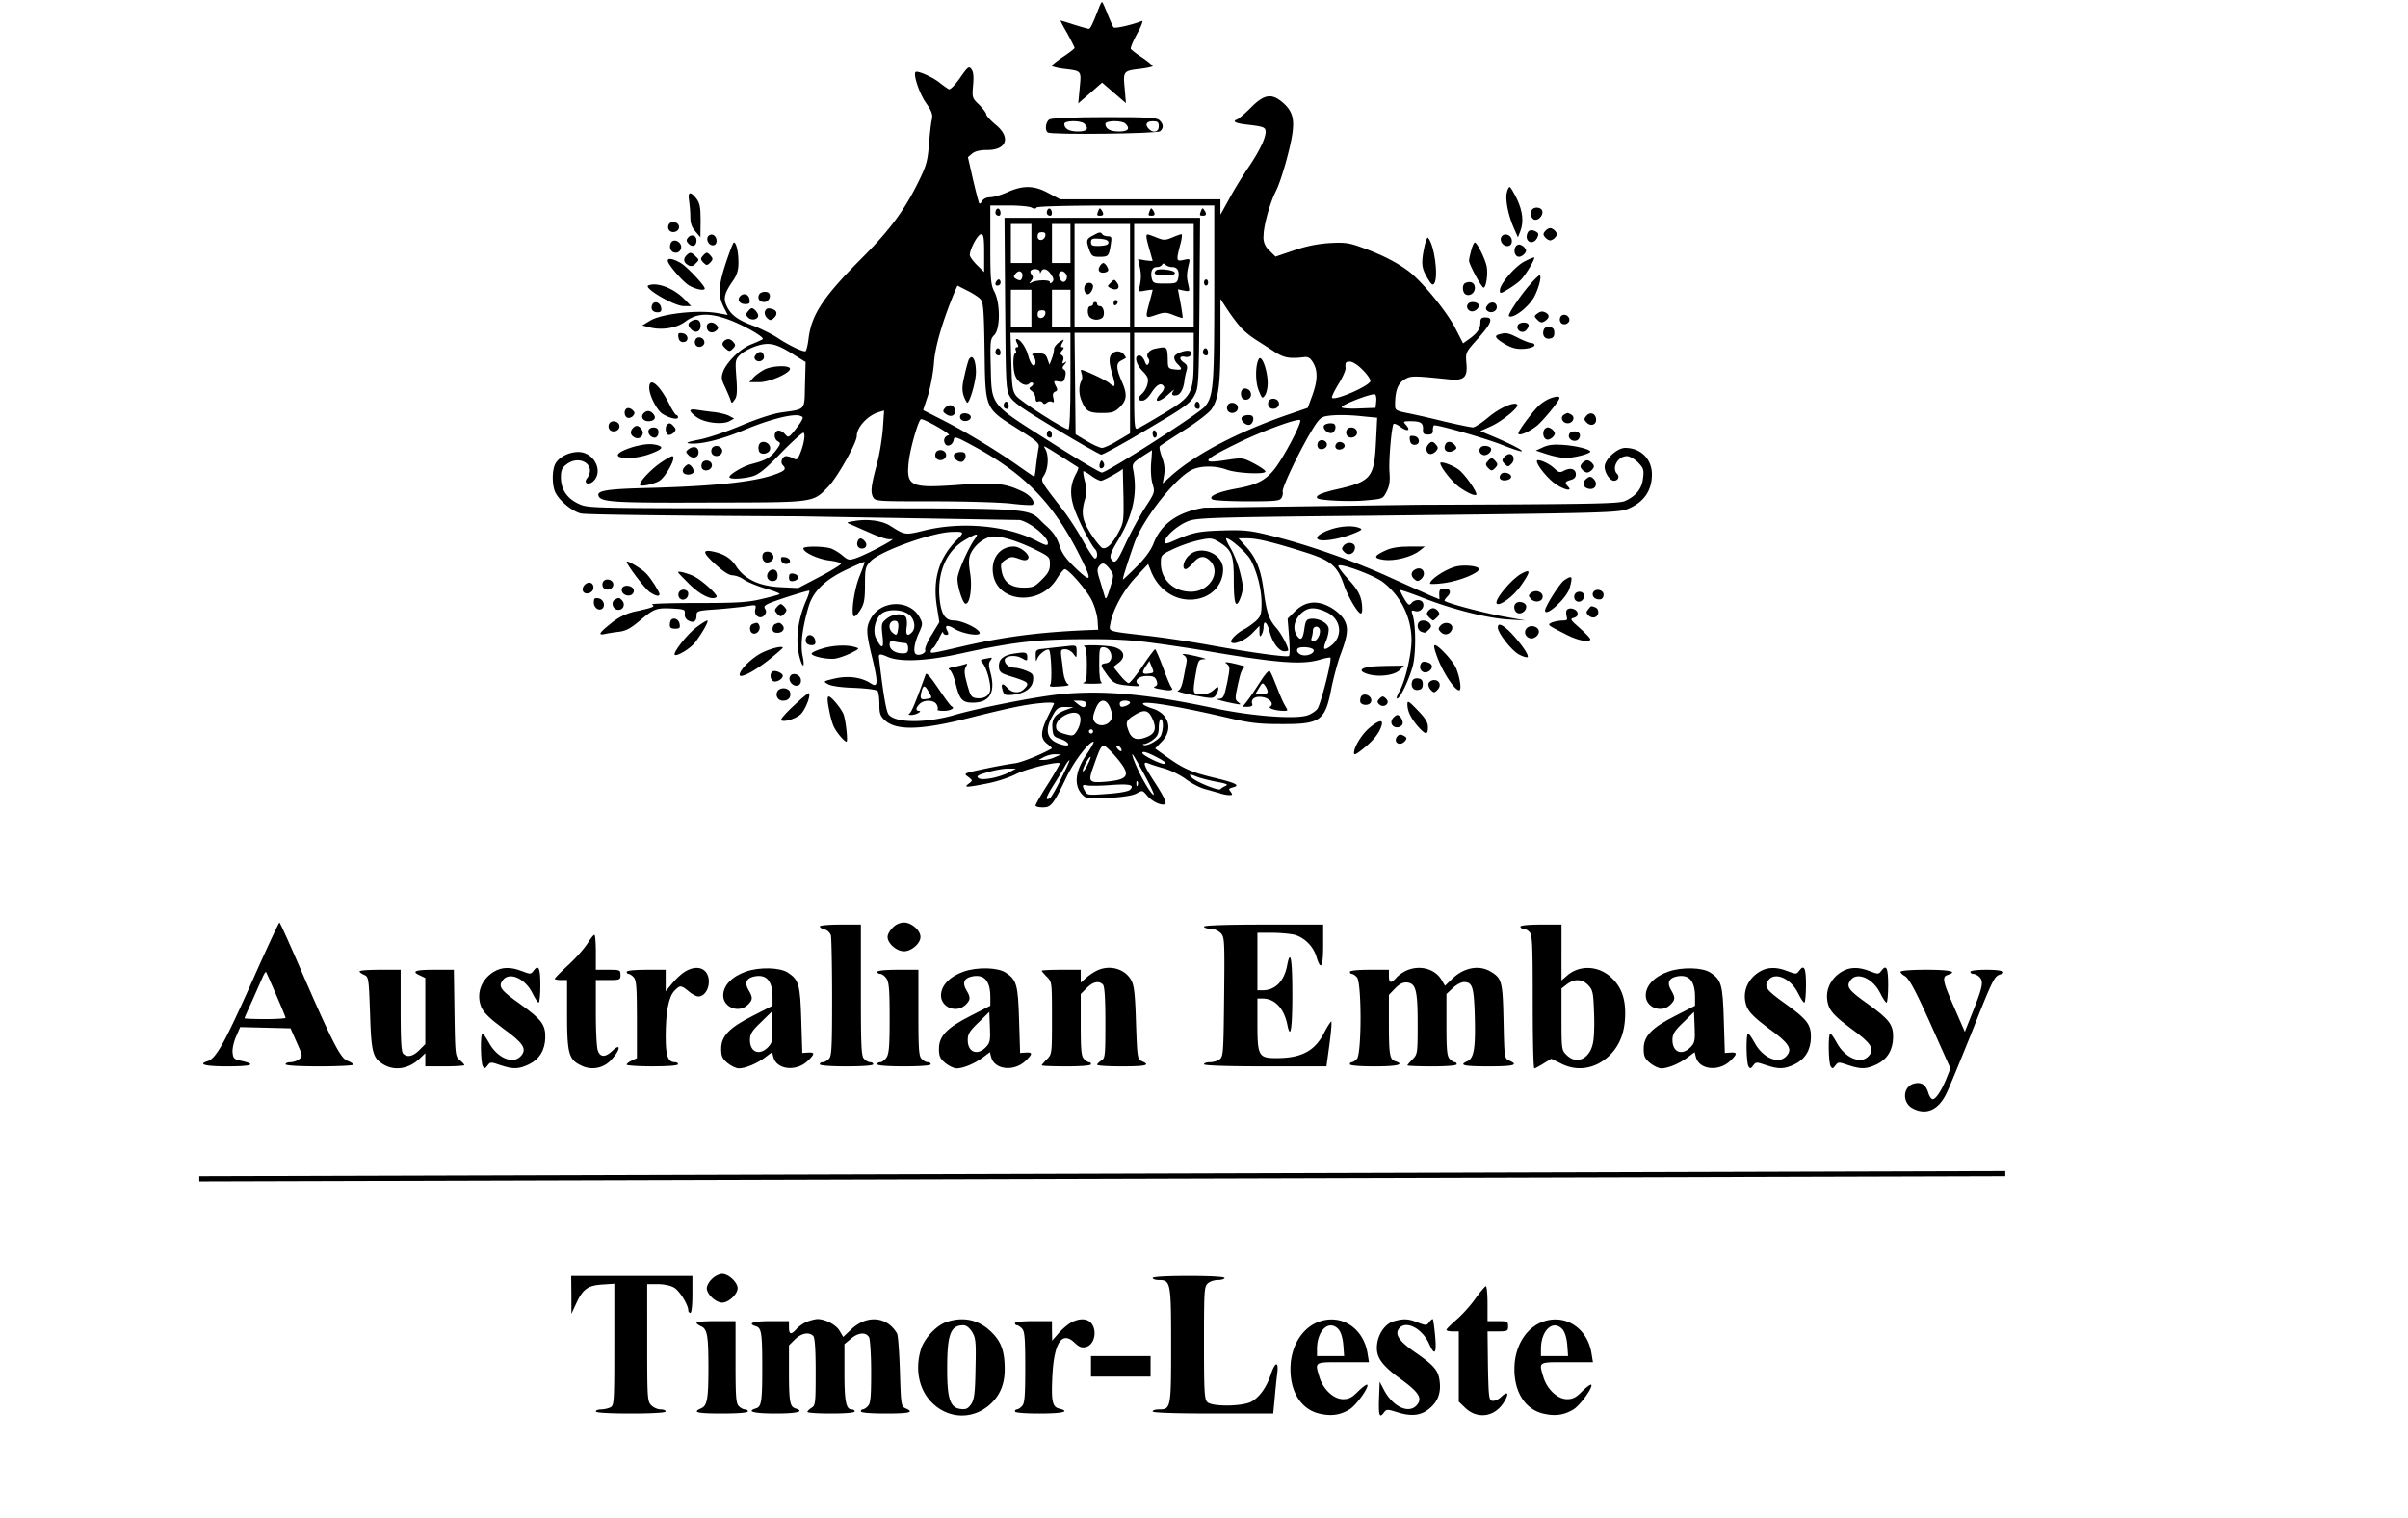 <svg xmlns="http://www.w3.org/2000/svg" xmlns:xlink="http://www.w3.org/1999/xlink" width="1562.67" height="985.33" viewBox="0 0 1172 739" preserveAspectRatio="xMidYMid meet" xmlns:v="https://vecta.io/nano"><path d="M535.1 3.2C532 11.3 530.7 14 530 14c-.5 0-3.7-.9-7.2-2-3.4-1.1-6.4-2-6.6-2s1.3 2.9 3.3 6.3c1.9 3.5 3.5 6.7 3.5 7 0 .4-2.5 2.3-5.5 4.3s-5.5 4-5.5 4.4 2.5 1.1 5.7 1.5c8.9 1.1 8.6.8 7.8 9.3l-.7 7.5 5.8-5 5.8-5.1 11.6 10-.6-7.2c-.8-8.4-.7-8.5 7.8-9.5 3.2-.4 5.8-1 5.8-1.3 0-.4-2.3-2.3-5.1-4.2-2.8-1.8-5.3-3.8-5.5-4.2-.3-.5 1.1-3.8 3.1-7.5 2-3.6 3-6.3 2.3-6.1-5.2 2-13.2 3.8-13.8 3.1-.4-.4-1.7-3.4-3-6.6-1.2-3.1-2.4-5.7-2.6-5.7-.3 0-.8 1-1.3 2.2zM467.2 38c-2.7 3.8-4.8 5.8-5.5 5.4s-2.8-1.9-4.7-3.4c-3.5-2.7-10.6-5.8-11.4-4.9-1.2 1.2 1.9 10.5 5.1 15 2.9 4.2 3.4 5.7 2.8 8.3-.4 1.7-1 7.2-1.4 12.2-.6 7.7-1.3 10.2-4.9 17.5-6.7 13.8-13.9 23.6-26.9 36.7-19.7 19.7-25.4 28.3-26.8 40.3-.4 3.2-1.1 5.9-1.6 5.9-1.9 0-8-3-13.2-6.4-2.8-1.9-8.3-4.6-12.2-6.1-7.7-2.8-11.1-5.5-13-10-1.5-3.4-.8-6 3.2-11.8 1.9-2.7 2.7-5.1 2.7-8.5.1-5.2-1-10.2-2.2-10.2-.4 0-2.2 4.8-4.1 10.5-3.6 11.2-3.7 15.5-.5 21.7l1.6 3.1-4.9-.9c-9.8-1.7-27.4.3-32.9 3.7l-3.8 2.3 3.5.9c5.9 1.6 13.3.4 17.5-2.8 5.1-3.9 11-4.3 19.4-1.5 7.4 2.4 19.4 9.1 18.2 10.1-.4.3-2.8 1.4-5.3 2.4-5.2 1.9-11.9 8.3-13.9 13.2-1 2.8-1 3.8.8 7.5a116.2 116.2 0 0 1 2.7 6.3c.6 2 .7 2 2.1 0 1.1-1.5 1.3-3.8.8-10.6-.6-8.3-.6-8.8 1.8-11.2 1.3-1.3 4.8-3.2 7.7-4.2 6.4-2.1 9.7-1.4 18.4 4.1l5.8 3.6-.3 11.1c-.3 12.8.6 11.7-11.9 13.5-3.8.6-11.6 3.1-18.9 6.2-6.8 2.9-16 6-20.4 6.9-5.6 1.1-7.2 1.7-5.2 1.9 5.5.7 15.9-1.9 27.5-6.8 11.7-4.9 23.4-7.9 26.6-6.6 1.6.6 1.6.8 0 3.4-1 1.5-2.7 3.7-3.8 5-2 2.2-2.1 2.2-3.9.2-1-1-2.5-1.7-3.3-1.4-2 .8-1.9 4.1.1 5.2 1.5.8 1.4 1.3-1 4.5-2.7 3.5-5 4.8-12 6.6-3.9 1-10.6 5-10.6 6.3 0 1.2 6.8.9 11.3-.4 3.1-.9 6.5-3.7 14-11.5 5.5-5.6 10.4-10 10.8-9.7 1 .6.2 5.6-1.7 10.2-1.2 2.9-1.6 3.2-3.3 2.3a8.9 8.9 0 0 0-3.4-1.1c-1.9 0-3.1 3-1.7 4.4 1.7 1.7 1.2 2.5-2.2 3.9-9.8 4.1-29.5 6.3-63.6 7.2-19.7.5-24.8 1.3-23.9 3.8 1 3.1 7.3 3.5 53.7 3.3 52.5-.1 50.4.2 58.3-7.9 4.3-4.5 13.7-21.2 13.7-24.5 0-4.3 5.4-10.1 10.9-11.7l2.4-.7-.6 8.8c-.4 4.9-1.6 12.5-2.8 16.9-2.9 10.8-3.3 13.9-2 16.4 1.1 2.1 1.7 2.1 29.1 2.1 15.4 0 32.5.5 38 1.1 5.5.7 10.3.9 10.6.6 1.5-1.4-1.1-4.7-5.2-6.6-8.2-3.9-13.1-4.4-30.9-3.1-23.5 1.7-25.5.7-24.2-11.3.7-6.5 4.8-20.7 6-20.7 2 0 15 7.5 13.5 7.8-2 .4-2.9 2.4-1.8 4.2s3.8.6 4.2-2c.3-1.9 1.2-1.5 11.8 4.3 23.6 13.2 37.1 27.4 49.5 52.1 6.3 12.4 5.9 13.7-1.9 6.2-4.9-4.7-6.8-7.3-8-11.3-1.3-3.9-3-6.4-6.9-9.8-9.7-8.8 1.9-8-116.7-8.1-105.3 0-105.5 0-110.2-2.1-5.8-2.6-8.8-7.1-8.8-13 0-3.3.5-4.6 2.6-6.2 6.6-5.2 14.9.4 10.1 6.7-1.9 2.5.9 3.6 3.2 1.3 4.9-4.9.1-14.1-7.4-14.1-4.3 0-8.8 2.1-10.9 5.2-2 2.8-2.1 11-.2 14.7 2.2 4.1 8 8.9 12.3 10 2.3.6 45 1.1 106.3 1.4l107.4 1.8c5.3 1.3 13.6 8.2 13.6 11.2 0 1.5-.9 1.3-6.1-1.4-14.4-7.2-36.2-9.1-54-4.7-9.4 2.3-9.4 2.3-16.5-2.2-3.8-2.5-10.7-3.5-17.1-2.5-4.4.7-4.6.8-2.3 1.7l10 4.4c4.8 2.1 8.4 3.2 10 2.8 3-.6-11.8 7.3-17.2 9.2-3.5 1.2-4 1.1-6.6-1.1a23.3 23.3 0 0 0-5.6-3.5c-3.4-1.2-13.6-1.3-13.6-.1 0 1.9 7 5.2 12.6 5.9 3.2.4 5.8 1.1 5.7 1.6s-4.8 3.4-10.5 6.4l-10.3 5.4-8.5-.4c-10.3-.5-17.4-3.8-21.5-9.9-2.6-4.1-5.9-6.2-11.2-7.4-5.6-1.2-5.4.4.7 6 4.1 3.7 6.8 5.5 8.6 5.5a11.7 11.7 0 0 1 5.6 2.2c1.7 1.1 6.4 3.1 10.6 4.3 4.1 1.2 7.1 2.4 6.6 2.7s-4.5 1.4-8.9 2.4c-6.6 1.6-12.1 1.9-31.2 1.9-12.7 0-22.6.3-22 .7 1.7 1 .9 1.4-7.1 3.2a27.6 27.6 0 0 0-12.7 5.9c-5.8 4.6-6.7 6-3.2 5.3 1.2-.3 4.3-.8 6.8-1.1 3.6-.4 5.9-1.7 10.5-5.6 6.8-5.7 7.9-6.1 15.9-5.7 5.5.3 6 .5 5.8 2.5-.2 1.4.5 2.7 1.7 3.3 2.6 1.4 4 .5 4-2.4 0-2.2.5-2.4 9.5-3 5.2-.4 11.8-1.1 14.6-1.5 4.9-.8 5-.8 4.5 1.5-.8 3.1 2.5 5.2 4.5 2.8.9-1.1 1-2 .2-3.2-.9-1.5.4-2.2 10.1-5.4 6.1-2 11.3-3.5 11.5-3.3.2.3-.5 2.6-1.7 5.2-4 9.5-5.1 18.9-3.1 26.9 1.6 6.1 2.8 5.6 1.5-.6-1.1-5.4 0-13.8 3-23.9 2.2-7.3 7.9-12.9 18.5-17.9 4.6-2.2 8.5-3.9 8.7-3.7.2.1-.9 3.1-2.3 6.6-2.9 6.8-4.6 19.9-2.7 19.9.6 0 2-1.5 3.1-3.4 1.7-2.7 2.1-5 2.1-12 0-8 .2-8.8 2.8-11.5 4.5-4.8 29.4-13.8 39.2-14.2 6.5-.2 6.6 0 2.3 4.3-8.4 8.7-11.4 18.9-9.3 32.1l1.2 7.5-3.7 6.1c-2.1 3.3-3.5 6.7-3.2 7.5.6 1.4-2.9 3-4.5 2-1.4-.9-.9-5 1.3-10 2.1-4.6 2.1-4.9.5-7.9-4.8-8.9-18.9-8.5-23.8.6-2.4 4.4-2.3 6.7.8 19.4 2.9 12.1 2.7 14.4-.8 12.1-4.6-3-10.9-3.8-17.3-2.4-5.9 1.4-6 1.4-3.5 2.8 1.5.9 6.5 1.6 13 1.8 6.3.3 10.8.9 11.2 1.6.4.6.8 3.5.8 6.4 0 4.4.4 5.7 2.6 7.7 5.7 5.3 18.1 4.9 42.8-1.5 8.3-2.1 18.9-4.6 23.5-5.4 7.9-1.5 16.1-2.1 16.1-1.2 0 .2-1.2 2.7-2.6 5.5-4 8-4.2 11.3-.9 14 1.6 1.2 2.6 2.2 2.4 2.4-5.3 3-14.4 6.7-17.9 7.2-2.5.3-9.1 1.5-14.8 2.7-10.3 2.2-10.3 2.2-8 3.9 2.3 1.8 2.3 1.8.3 3.3-2.5 1.9-1.6 2 8.6 0 4.5-.8 11-2.9 14.3-4.6 5.1-2.6 20.2-6.3 21.4-5.3.2.2-2.4 4.7-5.7 10-3.4 5.3-6.1 10-6.1 10.6 0 .5 1.6.9 3.5.9 4.1 0 5.1-1.3 11.7-15 3.6-7.6 10.9-17 13-17 .5 0-1 2.7-3.2 6-5.9 8.5-6.5 15.5-2 20 1.8 1.8 2.9 1.9 12.7 1.4 7.1-.5 11.8-1.2 13.6-2.3 2.7-1.5 2.8-1.5 5 1.1 2.5 3.1 7.6 5.3 8.9 4 .6-.6-1.3-4.4-4.6-9.5-5.9-9-6.8-11.4-3.8-10.2.9.4 4.4 1.6 7.8 2.5 3.4 1 8.2 3.4 10.8 5.4 2.6 1.9 6.6 4 8.9 4.6l7.1 2c1.6.6 3.8 1 4.9 1 1.6 0 1.7-.2.7-1.6-1.1-1.3-1-1.6.8-2.1 4.1-1 2.2-2.1-9-4.8s-15-4.4-24-10.9l-4.6-3.3 3.1-3.2c5.8-5.8 3.8-13.6-4.2-16.2-2-.6-4-1.5-4.6-2-2.5-2.3 14.6.3 40 6.2 11.8 2.8 16 3.3 27 3.3 19 .1 21.4-1.5 24.4-16.9 1.1-5.5 3.1-12.9 4.4-16.5 3.9-10.3 4.2-13.9 1.5-18-1.3-2-4.4-4.5-7-5.8-6.3-3.2-11.8-2.4-16.7 2.5l-3.4 3.4.7 8.8c.4 4.9.4 9.1-.1 9.4-1.1.7-19.1-1.8-37.8-5.2-8.8-1.6-22.5-3.7-30.5-4.6-20.7-2.4-19.3-1.9-18.5-6.3 1.2-6.6 6.5-16.2 12.5-22.5l5.8-6.2 1.6 4c3.7 8.8 11.7 14 20.3 13.3 8.4-.7 14.4-6.6 14.6-14.4.2-8-11.2-12.6-16.8-6.9-2.5 2.4-3.4 6.5-1.4 6.5.6 0 2.2-1.4 3.6-3 2.9-3.5 5.5-3.8 8.3-1 5.5 5.5-.3 15-9.3 15-8.5 0-14.7-5.8-14.7-13.9 0-3.9.1-4.1 6.3-7 3.4-1.6 8.9-3.5 12.3-4.2 5.7-1.2 6.3-1.1 9.7.9 6.3 3.9 7.2 6.3 7.2 18.7 0 12 1.1 14.5 3.5 7.8 1.2-3.8 1.2-5-.3-11.1-.9-3.9-3-9.3-4.6-12.1-1.7-2.8-2.7-5.1-2.2-5.1 2 0 10.3 7.4 12 10.8 3.1 6.1 5.1 14.2 5.1 20.7 0 5.4-.3 6.4-2.7 8.7-1.6 1.4-4.2 3.3-5.8 4.1-3.4 1.7-7.1 5.4-6.2 6.3 1.3 1.4 6.9-1 10.2-4.4l3.5-3.6v2.9c0 2.3.3 2.7 1 1.5a8.5 8.5 0 0 0 1-3.8c0-3.7 1.7-2.5 2.9 2.1 1.3 5.3 4.6 9.7 7.2 9.7 1 0 1.9-.2 1.9-.5 0-1.8-3.4-8.2-5.9-11-3.5-4-4.7-7.5-6.1-18.3-1.3-10-3.6-15.7-8.5-21.1l-3.7-4.1h4.2c4.9 0 12.3 1.8 27.6 6.6 12.9 4 16.2 6.7 19.3 15.5 1.9 5.7 6.2 13.2 8.1 14.4.6.4 1-.4 1-1.8 0-5.8-1.5-9.1-6.8-14.8-3-3.3-5.2-6.3-4.8-6.6 1.2-1.3 17.4 4.7 21.8 8.1a35.9 35.9 0 0 1 13.8 28c0 7.2-3.1 20.4-6 25.3-1 1.8-1.5 3.3-1 3.3 1.4 0 5.5-8.5 7.5-15.4 1.7-5.9 1.7-20.2 0-25.5-.7-2-.5-2.2 1.2-1.7 2.4.8 4.8-1.6 3.9-3.9-.7-1.9-4-1.9-5.6 0-1.1 1.4-1.6 1.1-3.6-2.2-1.2-2.1-2.1-3.9-1.9-4.1s5.2 1.5 11.1 3.8c14.4 5.6 31 9.8 41.4 10.5l8.5.5-11-2c-9.4-1.7-27.2-6.4-28.4-7.6-.2-.1.4-1.1 1.3-2 2.2-2.2 1.5-3.9-1.5-3.9-1.9 0-2.4.5-2.4 2.6l.1 2.6-4.1-1.7-20.7-9.3c-17.8-8.1-40.9-16.1-58.4-20.3-9.4-2.3-12.4-2.5-22.8-2.2-11.7.4-14.2 1-23.8 5.2-3.3 1.4-3.8 1.4-3.8.1 0-2.5 6.6-8.2 11.7-10 4.3-1.5 13.5-1.8 86.8-2.5 117.4-1.3 122.2-1.4 127-3.4 7.6-3.2 11.5-8.8 11.5-16.7 0-7.5-5.4-12.9-13-12.9-3.9 0-10 5.6-10 9.2 0 2.9 2.6 6.8 4.5 6.8 2 0 2.9-2 1.6-3.3-2.9-2.9.3-8.7 4.8-8.7 1.2 0 3.6 1.4 5.3 3 2.7 2.8 3 3.6 2.5 7.6-.5 5.2-3.4 8.8-8.7 11.2-3.1 1.4-14.9 1.6-101 1.9l-103.9 1.4c-12.8 2.1-21 7.8-24.7 17.5-1.2 3.1-4 7-8.1 11.1-3.5 3.5-6.5 6.3-6.7 6.3-.4 0 1.9-7.3 5.4-17.4 4.4-12.3 20.6-32.8 28.7-36.2 4.3-1.8 11-1.8 16.4.2 5 1.8 18.8 2.4 18.8.9 0-.6-2.5-2.3-5.5-3.9-5.6-2.9-5.6-2.9-13.6-1.7-13 2-11.7.2 5.9-8.4 11.6-5.7 29.1-12.1 30.1-11 .8.8-5 12.5-10.1 20.4-5.2 8.1-9.5 10.8-20.5 12.8-9.5 1.7-14.4 3.9-12.1 5.4.8.5 8.5.9 17.1.9 14 0 15.8-.2 16.6-1.8.5-.9.7-2.2.5-2.8-.5-1.5 6.3-16.2 12.7-27.4 4.3-7.4 5.5-8.8 8.1-9.4 4.1-.8 11-.8 18.9.1l6.3.6-.6 11.9c-.9 17.6-2.3 19.2-20.2 23.2-6.6 1.6-9.5 2.9-8.3 4.1 1 1.1 16.6 1.8 24.1 1 7.7-.7 7.8-.7 9.6-4.3 1.4-2.7 1.7-5.1 1.4-9.2-.5-5.5 1-22.6 2-23.7.3-.3 1.9.4 3.5 1.6 3.3 2.3 5 1.7 2.5-1.1-1.5-1.7-1.4-1.8 2.3-1.8 4.9 0 6.2.9 6 4-.1 2 .4 2.5 2.4 2.5 1.9 0 2.5-.5 2.4-2.3 0-1.2.3-2.2.7-2.2 2.9 0 25.4 6.5 32.9 9.5 5 2 9.4 3.4 9.7 3.1.6-.5-6.9-4.3-16.2-8.1l-4-1.7 5.1-2.3c5.4-2.4 13.7-9.2 12.9-10.5-1.1-1.8-8.7 1.5-14.1 6.1-3.2 2.7-6.6 4.9-7.5 4.9-1 0-7.3-1.3-14.1-2.9-6.8-1.7-14.9-3.5-18-4.1-5.3-1.1-5.8-1.4-5.8-3.8 0-6.9 1.3-10.4 4.4-12.4 3.2-2 4.2-2 21.7-.2 7.5.8 9.3-.9 8.6-8-.4-5-.4-5.1 5.7-11.9 6.6-7.4 7.6-10.2 3.6-10.2-2 0-2.5.5-2.5 2.6 0 2.9-1.5 5.1-5.6 8l-2.8 2-3.6-7c-4.2-8.4-16.7-23.6-23.3-28.4-5.9-4.3-12.6-7.7-22.2-11.2-6.6-2.4-8.5-2.6-16-2.2-5.8.4-11.3 1.5-17.4 3.6l-8.8 3-2.9-2.9a8.3 8.3 0 0 1-2.9-7.3c0-4.8 3.1-16 6-21.7 2.5-4.9 6.9-20.2 8-27.9 1.1-7.6-.1-11.3-4.9-15.4-5.3-4.4-8.9-3.8-15.3 2.7-2.9 2.9-6 5.5-6.8 5.8-2.4.8-.7 1.8 4.6 2.4 8.6 1 9.4 1.3 9.4 3.7-.1 3.2-3.1 9.5-9 18.1-2.8 4.2-6.9 10.9-9 14.9l-4 7.2V97h-78l-5.7-3c-7-3.8-12.2-3.9-19.9-.5-3.1 1.4-6.9 2.5-8.5 2.5s-3.2.7-3.8 1.7c-.5 1-1.2 1.6-1.5 1.3-.2-.3-1.6-5.5-3-11.5l-2.5-11 2.1-1.8c1.4-1.1 3.7-1.7 7.3-1.7 9.6 0 11.6-6.2 4-12.4-2.5-2.1-4.5-4.3-4.5-5s-1.6-2.7-3.4-4.6c-3.4-3.2-3.5-3.5-3-9.4.4-4.3.2-6.6-.8-7.9-1.2-1.6-1.7-1.3-5.6 4.3zm34.8 63c1.3.7 2.1.7 2.5 0 .4-.6 15.9-1 43.6-1H591v42.5c0 45.1-.4 50.5-4.6 55.4-2.9 3.5-47.6 32.1-50.1 32.1-1 0-12.6-6.9-25.7-15.3-29.1-18.5-27.9-17-28.4-36.4-.3-12.2-.2-13.3 1.7-15.2 3-3 3-15.4.1-21.1-1.8-3.5-2-5.9-2-23v-19h9.1c5 0 9.9.5 10.9 1zm-23 22.2v9.2l-3.5-3.4c-1.9-1.9-3.5-4.1-3.5-4.9.1-3 3.9-10.1 5.5-10.1 1.2 0 1.5 1.6 1.5 9.2zm-1.8 22.4c1.4 1.6 1.7 5.1 2 24.9.4 28.8 0 28 15.9 38.1 10 6.3 10.9 7.1 10.4 9.4-.3 1.4-.8 5.1-1.2 8.2-.3 3.2-.7 5.8-.9 5.8s-3.4-2.2-7.1-4.8c-10.8-7.7-25.9-16.8-36.8-22.4l-10.2-5.2 2.4-7.3c1.2-4 2.6-11.3 2.9-16.1.6-7.9 4.4-20.7 10.4-35l1-2.2 4.7 2.4c2.7 1.3 5.6 3.2 6.5 4.2zm127.1 14.2a40.7 40.7 0 0 0 6.7 5.4l8.7 5.6c5.1 3.4 7.7 3.9 15.2 3 1.8-.2 2.9.5 4.2 2.7 2.4 4 2.2 8.8-.4 16l-2.2 6-9 3.1c-24.4 8.3-46 19.6-57.7 30.2l-3.9 3.5.7-4.2c.5-2.9.1-5.5-1.1-8.7-.9-2.5-1.4-4.8-1-5.2.3-.4 5.7-3.9 11.8-7.8 6.2-3.9 12.2-8.5 13.4-10.3 3.4-5 4.3-11.8 4.3-33.4v-20.2l3.6 5.5c2 3 5 7 6.7 8.8zm58.8 20.1c2.2 2.1 3.9 4.6 3.9 5.5 0 2.2-17.2 9.8-18.7 8.2-.3-.3 1.1-3.3 3.1-6.6 2.1-3.3 3.6-6.8 3.5-7.8-.2-2.8 0-3.2 2.2-3.2 1.2 0 3.9 1.7 6 3.9zm6.7 15.7l-.3 2.9-8.2.3c-4.6.2-8.3-.1-8.3-.6 0-1.3 15.3-7.1 16.3-6.2.5.4.7 2 .5 3.6zm-152.3 27.2l7.3 4.7c.2.2-.3 1.7-1.2 3.3-2.8 5.4-3 10.2-.6 17.1 2.1 5.9 8 17.4 10.1 19.5 1.3 1.4 1.1 4.8-.3 4.4-.6-.2-3.2-4.1-5.7-8.6s-6.8-11.2-9.6-14.8c-11.8-15.3-11.1-14.1-9.2-17.3 1.9-3.3 2.2-9.2.6-12.3-1.3-2.3-1.9-2.6 8.6 4zm42.8 2.2c-.3 3.4-.1 7.8.6 10.3 1.3 4.3 1.2 4.4-3.6 11.8-2.6 4.1-6.8 11.8-9.3 17.1-4.4 9.6-5.4 10.7-7.3 7.7-.7-1.2.1-3.4 3.2-8.5 7.6-12.5 9.9-23.4 7.6-34.9-.5-2.7-.1-3.3 4.2-6.2l5-3.2c0-.1-.1 2.6-.4 5.9zm-13.5 16.1c.2 12.5.1 13.3-2.4 18-3.2 5.9-5.8 8.3-7.9 7.6-.8-.4-3.3-3.4-5.5-6.8-4.3-6.7-4.9-10.2-2.9-17 .9-2.8.9-4.9 0-8.4-.7-2.6-1-4.9-.8-5.1s1.9.7 3.7 2.1c1.9 1.4 4.1 2.5 4.9 2.5 1.2 0 10.6-5.3 10.6-5.9 0-.1.1 5.8.3 13zm-72.6 21.6c-3.4 5-8.2 16.1-8.2 19 0 3.9 2.5 11.6 3.8 12.1 2.2.7 3.5-7.8 2.4-14.7-.8-5-.8-7.1.2-9.6a15.9 15.9 0 0 1 9.4-8.2c3.7-.9 12.1 1.4 21.1 5.7 7.9 3.9 8.1 4 8.1 7.6 0 2.9-.8 4.4-3.9 7.5-3.5 3.5-4.4 3.9-8.9 3.9-6.2 0-9.8-2.7-10.7-8.2-.6-3.2-.4-3.8 2-5.4 2.3-1.5 3.1-1.6 6.2-.5 2.7 1 3.8 1 4.6.1 1.6-1.6-3.5-6-6.9-6-6.7 0-11.1 5.7-10.1 13.1 1.9 14.2 22.7 16.1 31 2.7 1.6-2.6 3.4-4.8 3.9-4.8 1.9 0 10.7 10.2 13.2 15.2 1.4 2.9 2.7 7.3 2.8 9.8l.3 4.5-5.5.2c-23.1 1-40.2 3.2-60.2 7.8-15.9 3.7-15.8 3.6-15.8 2.6 0-.5.5-1.3 1.1-1.7.6-.3 2-2.5 3-4.8 1-2.2 1.9-3.5 1.9-2.9 0 .7.7 1.3 1.5 1.3 1.2 0 1.3-.4.6-1.9-1.6-2.8-.1-3.3 3.4-1.1 4.2 2.6 13 3.9 12.3 1.9-.6-2.1-8.7-5.9-12.5-5.9-4.5 0-6.4-3.3-7.1-11.9-.8-12.4 3.8-22.4 12.8-27.5 5.8-3.3 6.6-3.2 4.2.1zm66.1 14.5c1.9 2.6 1.9 2.7 0 8.9-1.7 5.5-2.1 6.1-2.7 3.9l-2.3-7.7c-1.4-4.3-1.4-5.4-.3-6.8 1.6-2 2.8-1.6 5.3 1.7zm105.3 20.7c7.2 3.3 8.3 11.8 2.2 16.4-3.6 2.7-4.2 1.9-2.2-2.8.8-2.1 1.3-4.8 1-6-.7-2.6-5.3-4.8-8.8-4.3-1.9.2-2.4 1.1-2.9 4.5-.7 5.3-1.7 6.4-3.5 3.9-2.3-3.2-1.7-7.4 1.5-10.7 3.5-3.4 6.8-3.7 12.7-1zm-203.2 1.2c2.8 2.2 3.5 6.6 1.4 8.7-2.2 2.2-3.1 1.2-2.5-2.7.3-2.2 0-4.4-.6-5-1.8-1.8-6.2-1.3-9.1 1-2.6 2.1-2.7 2.5-2.1 8.2.8 6.5-.2 7-3 1.6-2-3.7-.5-10.1 2.8-12.4 3.1-2.2 9.9-1.9 13.1.6zm-5.2 6.4c-.5 3.8-.8 4.1-2.7 2.5-2.7-2.2-1.7-6.4 1.5-5.8 1 .2 1.4 1.2 1.2 3.3zm205.1.7c.7 2.1-1.1 5.8-2.9 5.8-1.1 0-1.4-.5-1-1.6a12.8 12.8 0 0 0 .6-3.5c0-2.1 2.5-2.6 3.3-.7zm-80.6 6.8c7.7 1 18 2.6 22.9 3.4 36.8 6.3 48.7 7.3 57.7 4.7 2.6-.8 4.9-1.2 5.2-1 .9.9-4.6 22.5-6.3 24.9-1 1.3-3.4 2.8-5.3 3.3-6.6 1.8-27.4.1-44.9-3.6-32.2-6.9-54.4-8.9-75-6.8-11.9 1.2-39.4 6.6-51.5 10.1-14.1 4.1-29.2 3.9-32.1-.4-1.2-1.9-2.6-10.5-4.6-27.5-.2-1.9.6-2 4-.5 6.1 2.8 19.2 2.2 36.2-1.6 25.1-5.5 36.5-6.8 59.1-6.9 15.3-.1 24.1.4 34.6 1.9zm-121.1 0c.8 0 1.4 1 1.4 2.5 0 2-.5 2.5-2.6 2.5-3.7 0-6.4-1.8-6.4-4.2 0-1.8.4-2 3.1-1.4 1.7.3 3.8.6 4.5.6zm197.8 2.6c2.5 1 0 3.4-3.4 3.4-2.6 0-4.6-2.1-3.3-3.4.8-.8 4.7-.8 6.7 0zm-110 26.2c.2.4.2 1.3-.2 1.9-.5.8-1.5.6-3.2-.7l-2.5-2h2.7c1.5 0 2.9.4 3.2.8zm12.2 3.4c1 3 1 3.9-.2 5.7-1.7 2.3-5.3 2.8-7.2.9-1.6-1.6-1.5-3.1.3-7.4 2-4.8 5.3-4.4 7.1.8zm9.4-3.3c0 .9-2.4 2.1-4.1 2.1-.5 0-.9-.7-.9-1.5 0-.9.9-1.5 2.5-1.5 1.4 0 2.5.4 2.5.9zm-30.7 3.4c-5.7 2.1-7.4 4.3-7.1 9 .3 3.8.6 4.3 3.8 5.3 4.3 1.4 5.6 4 1.4 3-7.3-1.8-9.2-6.1-5.8-12.9 2.6-5.1 3.4-5.7 7.3-5.6l3.6.1-3.2 1.1zm41.2 3.7c2.6 5.1 2 7.9-2.1 9.6-5 2.1-7.7 1.2-9.2-3.1-1.5-4-1.1-5 3.2-7.6s6.3-2.4 8.1 1.1zm-34.9-.5c.8 1.9-.1 5.4-1.9 7.9-1.3 1.8-1.8 1.9-5.6.8-3.3-1-4.1-1.7-4.1-3.7 0-4.7 10.1-9.1 11.6-5zm40.4 4.6a14.3 14.3 0 0 1-1 5c-1.3 2.2-6.6 5.2-8.3 4.5-.7-.2-.5-.5.4-.5.9-.1 2.8-1 4.3-2.2 2-1.6 2.6-2.9 2.6-6 0-2.1.5-3.9 1-3.9.6 0 1 1.4 1 3.1zm-34 2.9a1 1 0 0 1-1 1c-.5 0-1-.5-1-1a1 1 0 0 1 1-1c.6 0 1 .4 1 1zm11.3 12.6c7.2 8.5 6.4 10.7-4.3 11.8-8.9.8-9.5.3-7.1-6.5 3.3-9.5 4-10.9 5.4-10.9.7 0 3.4 2.5 6 5.6zm2.2-4.5c1.1 1.7-.1 2.1-1.5.4-.8-.9-.8-1.5-.2-1.5s1.4.5 1.7 1.1zm17.8 4.6c3.6 1.9 4.7 2.8 3.4 3.1-1.6.3-10.7-4.2-10.7-5.3s2.4-.4 7.3 2.2zm-49.8-.2a14.9 14.9 0 0 1-5.5 1.4h-2.5l2.5-1.4a13.2 13.2 0 0 1 5.5-1.4l3 .1-3 1.3zm43.4 8.4c5.1 9.3 6.2 12.9 2.3 7.4a78.4 78.4 0 0 1-7.7-15.3c-1.1-3.6-.4-2.6 5.4 7.9zm-27.8-4.2c-1.1 2.1-2 3.2-2.1 2.5 0-1.6 3.2-7.3 3.8-6.8.2.2-.6 2.1-1.7 4.3zm-12.6 6.2c-2.4 4.9-4.9 9.3-5.5 9.6-2.5 1.5-1.9-.6 1.7-6.3 2.1-3.3 4.6-7.4 5.5-9.1s2-3.1 2.3-3.1-1.5 4-4 8.9zm-25-3.2c-4.9 2.7-13.6 4.4-15.3 3-1.1-.9-.3-1.5 4.4-2.8 3.3-1 7.7-1.8 9.9-1.8h4l-3 1.6zm91.2 2.4c1.5.6 5.7 1.7 9.3 2.4 5 .9 6 1.4 4.5 2-1.1.5-2.2 1.2-2.5 1.6-.7 1-11.8-3.5-13.9-5.6-1.8-1.8-1.2-1.9 2.6-.4zm-29 4.1c-.3.8-.6.5-.6-.6-.1-1.1.2-1.7.5-1.3.3.3.4 1.2.1 1.9zm-3.7 2.2c-.9.8-5.2 1.6-11.2 2-9 .7-9.7.6-10.7-1.3-1.6-2.9-1.4-3.4 1.2-2.8 1.2.2 6.3.2 11.2-.2 9.4-.7 11.9-.1 9.5 2.3z"/><use xlink:href="#B"/><use xlink:href="#B" x="25"/><use xlink:href="#C"/><use xlink:href="#C" x="25"/><use xlink:href="#C" x="50"/><path d="M489.2 147.7c.3 39.9.4 42 2.3 45.3 1.6 2.8 6.4 6.1 22.5 15.8 11.3 6.8 21.2 12.4 22 12.5.8 0 10.9-5.5 22.3-12.3 18.4-10.8 21.1-12.8 23-16.4 2.1-4 2.2-5.1 2.5-45.4l.3-41.2h-95.2l.3 41.7zm12.8-29.2v9.5h-10v-19h10v9.5zm19 0v9.5h-9v-19h9v9.5zm29 15.5v25h-27v-50h27v25zm31 0v25h-29v-50h29v25zm-72.2-19.3c-.5 2.6-3.8 2.9-3.8.4 0-1.5.6-2.1 2.1-2.1 1.4 0 1.9.5 1.7 1.7zm-2.7 17.5c0 1 .2 1 .6 0 .8-2 3.1-1.4 4.9 1.4 1.3 1.9 1.4 2.8.5 3.7-.8.8-1.1.8-1.1 0 0-1.3-6.8-1.1-9 .2-1.3.8-1.3.6-.1-.8 1-1.3 1.1-2 .2-3-.6-.8-.8-1.7-.4-2 1.1-1.2 4.3-.8 4.4.5zm-8.7.7c.4.5.3 1.6 0 2.5-.5 1.2-1 1.3-2.6.5-1.5-.8-1.7-1.3-.7-2.5 1.3-1.6 2.5-1.8 3.3-.5zm21.4.4c1.1 1.3.2 3.9-1.3 3.9-1.2 0-2.7-3.1-2-4.2.8-1.4 2-1.3 3.3.3zM502 150v9h-10v-18h10v9zm19 0v9h-9v-18h9v9zm-12.2 2.7c-.5 2.6-3.8 2.9-3.8.4 0-1.5.6-2.1 2.1-2.1 1.4 0 1.9.5 1.7 1.7zm12.2 32.8c0 14.2-.4 23.5-1 23.5-2.1 0-23.4-13.7-25.4-16.3-1.9-2.5-2.1-4.5-2.4-16.8l-.4-13.9H521v23.5zm29 .9v24.5l-5.9 3.5c-3.2 2-6.7 3.6-7.7 3.6-1.1 0-4.4-1.5-7.4-3.3l-5.5-3.3-.5-49.4h27v24.4zm31-12.2c-.1 17.5-.7 18.7-14.7 27.1-6.1 3.7-11.7 6.9-12.7 7.3-1.5.6-1.6-1.5-1.6-23V162h29v12.2zm-49.2-59.5c-3.1 1.6-3.3 2.3-1.6 7 1.1 2.9 1.6 3.3 4.9 3.3 4.4 0 4.6-.3 5.5-5.8.6-3.8.5-4.2-1.4-4.2-1.2 0-2.4-.5-2.7-1-.8-1.2-1.3-1.2-4.7.7zm7.7 3.3c0 1.1-1.2 1.5-4.2 1.7-3.7.1-4.3-.2-4.3-1.8 0-1.7.6-2 4.3-1.7 2.9.2 4.2.8 4.2 1.8zm-4.4 11.9c-1.2 2.1.7 3.5 3.4 2.5 1.1-.5 1.2-1.1.4-2.5-.5-1-1.4-1.9-1.9-1.9s-1.4.9-1.9 1.9zm5.5 7.7c-1.8 1.7-1.8 1.8.3 2.8 2.9 1.3 4.6-.4 2.8-2.8-1.3-1.8-1.4-1.8-3.1 0z"/><path d="M528.1 138.8c-.9 1.8-.1 4.4 1.4 4.4 1 0 2.5-2.3 2.5-3.8 0-2-2.9-2.4-3.9-.6zm13.9 8.8c0 .8.5 1.2 1 .9a1.9 1.9 0 0 0 1-1.6c0-.5-.4-.9-1-.9-.5 0-1 .7-1 1.6zm-10 .4c0 .5-.6 1-1.3 1-1.5 0-1.7 4.1-.2 5.5a5 5 0 0 0 6 .2c1.5-1.4.7-5.7-1.1-5.7-.8 0-1.4-.5-1.4-1 0-.6-.4-1-1-1a1 1 0 0 0-1 1zm26-32.7c0 .8.7 3.6 1.5 6.3l1.5 5.3c0 .2-1.6.1-3.6-.2l-3.5-.6.7 3.2c.9 3.7.9 6.6 0 10.3-.6 2.4-.5 2.5 2.9 1.8 1.9-.3 3.5-.5 3.5-.3s-.7 2.9-1.5 5.9c-2.2 8.1-2.2 8.1 3.1 6.3 4.1-1.4 4.9-1.4 8.7.1 2.2.9 4.2 1.5 4.3 1.3.1-.1-.3-3.3-1-7.1l-1.3-6.8 2.9.6c2.9.6 2.9.5 2.2-2.7-.9-3.8-.9-5.2.1-9.6.8-3.3.8-3.3-2.4-2.6-3.6.8-3.7.4-1.7-7.3.8-2.8 1.1-5.2.6-5.2-.4 0-2.4.7-4.5 1.6-3.4 1.4-4.1 1.4-7.6 0-4.8-1.9-4.9-1.9-4.9-.3zm12.6 14.7c2.6 0 3.6 2.2 2.8 5.6-.6 2.2-1.1 2.4-6.4 2.4s-5.8-.2-6.4-2.4c-.8-3.3.2-5.6 2.4-5.6 1.1 0 2.2-.5 2.6-1.1.4-.8.9-.8 1.7 0 .6.6 2.1 1.1 3.3 1.1zm-7.9 1.6c-1.7 1.7-.4 2.4 4.4 2.4 3.6 0 4.9-.4 4.7-1.3-.5-1.3-7.9-2.2-9.1-1.1zM495 167c.8 1.5.8 2-.1 2-.6 0-.9.7-.5 1.5.3.8.2 1.5-.2 1.5-1.2 0-1.3 7.2-.2 10.5 1.2 3.6 5.1 6 6.9 4.2.6-.6 1.4-.7 1.8-.3s.1 1.1-.7 1.7c-1.3.8-1.3 1.1.3 2.3a5.1 5.1 0 0 1 1.7 3.4c0 1.4.5 2 1.4 1.6.8-.3 1.7 0 2.1.6.5.8 1 .8 2 0 .8-.7 1.9-.8 2.6-.4.9.5 1 0 .6-1.8-.5-1.8-.2-2.8.9-3.2s1.2-1 .4-2.5c-1.4-2.7-1.3-2.9 1.4-2.4 1.9.4 2.5 0 3-2.3.5-1.7.3-3-.5-3.5-1-.6-1-1.1.2-2.5 1.2-1.5 1.2-1.7 0-.9-1.1.6-1.3.4-.7-1 .4-1.1.2-2.2-.6-2.6-.9-.6-.9-1.1.1-2.3 1-1.1 1-1.6.2-1.6-.9 0-.9-.5-.1-2.1 1.1-2 1.1-2-1.4-.4-1.4 1-2.6 2.5-2.6 3.5 0 1.1-.5 3.1-1.1 4.7l-1.1 2.8-1-2.8c-.8-2.3-1.5-2.7-4.6-2.7-2.8 0-3.3.3-2.4 1.2 1.6 1.6 1.6 5.1 0 4.6-.7-.3-1.7-2.3-2.3-4.5-1-4-3.9-8.3-5.7-8.3-.5 0-.4.9.2 2zm46.2 5.2c-1.6 1.6-1.5 4.4.3 10.3 1.6 5.6 1.3 6.6-1.5 4-1.6-1.4-12.3-6.5-13.8-6.5-.2 0-.1.9.3 2 .3 1.1.3 2.5-.1 3.2-1.3 2.1-1.4 6.2-.2 9.3 2.1 5.5 3.6 6.5 10 6.5 5.2 0 6.3-.4 8.9-2.9 3.4-3.4 3.6-6.2 1-12.2-2.8-6.4-3-9-.6-10.3l2.4-1.3c.2-.2-.2-.9-.9-1.8-1.5-1.8-4.1-2-5.8-.3zm21.1-2.5c-3 .6-4.8 2.9-3.5 4.6.7.8.7 1.8.2 2.7-.7 1.1-1.1.8-1.9-1.3-.6-1.5-1.7-2.7-2.6-2.7-2.6 0-1.7 4.2 1.6 7.6 2.6 2.7 3 3.7 2.4 6.2-.3 1.6-1.5 3.8-2.6 4.8-2.4 2.2-2.4 3.4.1 3.4 1.2 0 2.9-1.5 4.5-4 2.5-3.9 4.7-5 6-2.9.4.6-.2 2.1-1.4 3.3-4.4 4.7-1.2 5 3.8.3 1.9-1.7 3-2.5 2.3-1.6-1.4 1.9-.7 2.8 1.8 2.2 1.7-.5 3.2-3.6 3.5-7.3.1-.8.5-2.8.9-4.3.7-2.3.5-3.1-1.3-4.3-2.5-1.8-2-3.4.8-2.7 2 .5 3.9-1.4 2.5-2.6-1.3-1.2-7.1.7-7.8 2.4-.3.9.3 2.4 1.4 3.5 2.7 2.7 2.5 3.2-1.2 2.8-2.9-.3-3.3-.7-3.4-3.3-.2-8.1-.1-8-6.1-6.8zm-77.7-32.2c-.3.9 0 1.5.9 1.5.8 0 1.5-.7 1.5-1.5s-.4-1.5-.9-1.5-1.1.7-1.5 1.5zm101.4 0c0 .8.5 1.5 1 1.5.6 0 1-.7 1-1.5s-.4-1.5-1-1.5c-.5 0-1 .7-1 1.5z"/><use xlink:href="#B" y="68"/><use xlink:href="#B" x="101" y="68"/><use xlink:href="#B" x="4" y="94"/><use xlink:href="#B" x="97" y="94"/><use xlink:href="#B" x="25" y="108"/><path d="M561 210.9c0 1.2.5 2.1 1 2.1.6 0 1-.6 1-1.4s-.4-1.8-1-2.1c-.5-.3-1 .3-1 1.4zm-25.6 14.4c-.8 2.1.2 3.5 1.6 2.1.5-.5.6-1.5 0-2.4-.8-1.2-1-1.2-1.6.3zm-63.8-50.4c-.3.5-1.3 3.9-2.1 7.6-1.3 5.3-1.3 7.4-.5 10.1.7 1.9 1.5 3.4 1.8 3.4 1.2 0 4.2-10.5 4.2-14.8 0-6-1.7-9.1-3.4-6.3zm-11.7 23.7c-1.1 1.4-1.1 1.8.5 2.9 2.4 1.8 4.8.8 4.4-1.9-.4-2.6-3-3.2-4.9-1zm7.6 3.4c-.4.7-.3 1.6.3 2.2 1.4 1.4 4.7.6 4.7-1.2s-4-2.6-5-1zm145.2-27.3c-1.7 2.8-1.8 10.7-.2 15 1.7 4.3 1.9 4.5 3.1 2.8.8-1 1.4-3.8 1.4-6 0-6.1-2.9-14.1-4.3-11.8zm-8 14.9c-1.2 1.2-.8 4.2.6 4.7a2.5 2.5 0 0 0 3.5-2.9c-.3-1.9-2.9-3-4.1-1.8z"/><use xlink:href="#D"/><use xlink:href="#D" x="-20" y="2"/><use xlink:href="#E"/><path d="M517.5 314.7c-1.6.1-5.4.6-8.2.9-5.2.5-5.3.6-5.2 3.7 0 2.9.1 3 .9 1 .9-2.1 4.7-4.9 5.6-4 1 1 1.6 15.7.6 16.9-.8 1 .1 1.2 4.6.9 4-.2 5.1-.6 3.9-1.2-.9-.6-1.8-2.8-2.2-5.7-.3-2.6-.7-6.2-1-8-.3-2.8-.1-3.2 2-3.2 1.3 0 3.1 1 3.9 2.2 1.6 2.2 1.6 2.2 1.6-1 0-3.4.1-3.3-6.5-2.5zm10.3 0c.8.3 1.2 3.1 1.2 8.8 0 7.1-.3 8.4-1.7 8.8-1 .3.9.5 4.2.5s5.4-.2 4.8-.5c-.9-.3-1.3-3.1-1.3-8.9 0-7.6.2-8.4 1.9-8.4 4.4 0 5.7 7.2 1.4 7.8-3 .4-2.9 1 .7 5.9 2.5 3.4 3.7 4.1 7.6 4.7 6.5.8 9.2.8 7.6-.2-2.6-1.7-.2-4.2 3.9-4.2 3.2 0 4.1.4 4.8 2.2.6 1.7.4 2.4-.7 2.9-1.1.4-.5.8 1.7 1.2 5.4 1.1 7.5.9 6.3-.6-.6-.7-2.5-5.2-4.2-10-1.8-4.8-3.5-8.7-3.8-8.7-.4.1-3.2 3.8-6.2 8.3s-6 8.2-6.7 8.2c-.6 0-2.5-1.8-4.2-3.9l-3.2-4 2.7-2.1c3.4-2.7 2.6-5.9-1.8-7.4-3-1.1-17.6-1.5-15-.4zm31.5 13.1c-3.4.5-3.8-.2-1.7-3.4l1.8-2.7 1.2 2.9c1.1 2.7 1.1 2.9-1.3 3.2zm-65.8-9.7c-5.5.9-7.7 3-7.3 6.9.2 2 1.2 2.8 4.8 3.9 9.8 3 10.4 3.5 7.4 6.5-2.1 2.2-5.7 2-7.9-.4-2.5-2.8-3.5-2.5-2.6.7.7 2.5 1.1 2.8 4.7 2.5 6-.5 9.8-3.2 10.2-7 .3-2.9-.1-3.4-3.2-4.7-1.9-.8-4.6-1.5-5.9-1.5-2.5 0-4.7-1.7-4.7-3.7 0-2.1 5.1-2.8 8.2-1 2.6 1.5 2.8 1.5 2.8-.3 0-2.6-.7-2.8-6.5-1.9zm82.8.9c1.1.7 1.5 1.9 1.2 3.3l-1.5 7.9c-.8 3.9-1.6 5.8-2.8 6-.9.2 2.6 1.2 7.7 2.2 9.1 1.7 9.6 1.7 10.8 0 .7-1 1.3-2.4 1.3-3.3 0-1.1-.6-.9-2.3.7-1.5 1.4-3.6 2.2-6 2.2-4.3 0-4.4-.4-2.6-10.7.9-5.4 1.4-6.3 3.3-6.4s1.9-.1-.4-.8c-1.4-.4-4.3-1.1-6.5-1.5-3.1-.5-3.6-.4-2.2.4zm-97.1 1.7c-2.1.4-2.2.6-.9 2.1 1.7 2 3.7 8.5 3.7 12.4 0 3.2-2.8 5.1-6.8 4.6-2.4-.3-2.9-1-4.5-6.8-1.4-5-1.5-6.9-.6-8.4.9-1.6.8-1.8-.4-1.3-.9.3-3.2.9-5.3 1.3-2.7.5-3.3.9-2.1 1.5.8.5 2 3.3 2.7 6.1 1.9 8.2 3.3 9.8 8.4 9.8 8.5 0 11.4-5.1 8.5-15.3-.8-2.8-.7-4.2.2-5.3.6-.8.8-1.3.3-1.3-.5.1-1.9.4-3.2.6zm118 2.5c1.5 1.2 1.5 1.9.1 9-1.4 6.7-1.9 7.8-3.7 7.9s-1.8.2.4.8c1.4.4 4.3 1.1 6.5 1.5 3.5.7 3.8.6 2.2-.6-1.7-1.3-1.7-1.7-.1-9.1 1.2-5.6 2.1-7.7 3.3-7.8 1.8-.1-1.7-1.2-6.9-2.3-2.9-.5-3.2-.4-1.8.6zm16 8.9c-2.2 3.5-5 7.6-6.2 9.1l-2.2 2.8h2.6c1.6 0 2.4-.5 2.1-1.3-.9-2.3 1.1-3.9 4.5-3.5 3.7.3 6.4 3.3 4.2 4.7-1.4.8 2.8 2.1 6.9 2.1 1.8 0 1.8-.2.5-2.3-.8-1.2-2.7-5.4-4.1-9.2-1.5-3.9-3-7.4-3.5-7.9s-2.6 1.9-4.8 5.5zm3.8 4.6c0 .8-1.2 1.3-3.1 1.3h-3l1.8-3c1.6-2.8 1.9-2.9 3-1.3.7.9 1.3 2.3 1.3 3zm-166.4-8.6c-4.7 13.1-6.9 18.5-7.9 19.1-.8.5-.5.8.8.8 1.1 0 2.7-.5 3.5-1 1-.6 1.1-1 .3-1-1.8 0-1.6-1.5.3-3.4 2.2-2.2 7.1-2 8.3.3.6 1 .7 2.1.4 2.5-.3.3 1 .6 3 .6 3.3 0 5.8-1.4 3.9-2.2-.5-.1-3.4-4.1-6.5-8.7-3.5-5.3-5.8-7.9-6.1-7zm1.5 8.8c1.7 2.9 1.7 2.9-1.2 3.3-3 .5-3.3-.1-2.3-4 .8-2.9 1.6-2.8 3.5.7zm58.7-278.8c-1.9 1.1-2.4 5.4-.8 6.4 1.9 1.2 53.1.6 54.6-.6 1.8-1.5 1.8-3.4-.2-5.3-1.3-1.4-5.1-1.6-26.7-1.6-15.3 0-25.9.5-26.9 1.1zm17 2.1c2.4 2.4 1.3 3.8-3.1 3.8-4.3 0-6.7-1.3-6.7-3.7 0-1.7 8.1-1.8 9.8-.1zm20 0c2.4 2.4 1.3 3.8-3.1 3.8-4.3 0-6.7-1.3-6.7-3.7 0-1.7 8.1-1.8 9.8-.1zm16.2 1.3c0 2.7-2.6 3.5-4.8 1.3-2.1-2.1-1.3-3.8 1.8-3.8 2.5 0 3 .4 3 2.5zm169.4 32.2c-.9 3.3.7 11.2 3.4 17.3l2 4.5 1.1-2.8c1.8-4.6 1.3-9.7-1.6-15.9-1.6-3.2-3.1-5.8-3.5-5.8s-1.1 1.2-1.4 2.7zm-398 4c.3 2.1.6 5.7.6 8 0 3 .7 5 2.5 7l2.4 2.8.1-8.1c0-6.7-.4-8.6-2.1-10.8-2.9-3.7-4.3-3.3-3.5 1.1zm410 4.8c-.8 2.1.2 4.5 1.9 4.5 2 0 4-2.7 3.3-4.5-.7-1.9-4.5-2-5.2 0z"/><use xlink:href="#D" x="-292" y="-86"/><use xlink:href="#F"/><path d="M743.4 113.5c-1.6 4 2.6 6.2 4.7 2.4.9-1.7.8-2.3-.2-3-2.1-1.3-3.9-1.1-4.5.6zm-408.5 2.1c-1 1.2-.9 1.8.3 3.1 1.9 1.8 3.8 1 3.8-1.7 0-2.4-2.5-3.3-4.1-1.4zm9.5-.2c-.8 2.1 1.3 4.6 3.2 3.9 2-.8 1.3-4.7-.9-5.1-.9-.2-2 .4-2.3 1.2zm386.2.2c-.9 2.2 1.7 4.9 3.9 4 1-.3 1.5-1.5 1.3-2.8-.4-2.9-4.2-3.7-5.2-1.2zm-37.6 5.8c-1.4 7.3-1 9.5 2.1 14.5 1.6 2.7 2.3 3.1 3 2 2.1-3.4 0-19-3.1-22.2-.4-.5-1.3 2.1-2 5.7zm-366.6-2.9c-.9 2.3.3 4.5 2.5 4.5 2.3 0 3.5-2.8 2-4.6s-3.8-1.8-4.5.1zm389.7 3.2c-.6 2.1-1.1 4.4-1.1 5.2 0 1.8 6.1 13.1 7.1 13.1 1.2 0 2.2-6.7 1.5-10.3s-4.7-11.7-5.8-11.7c-.4 0-1.2 1.7-1.7 3.7z"/><use xlink:href="#G"/><path d="M334.2 124.2c-1.8 1.8-1.5 3.6.7 4.8a2.5 2.5 0 0 0 3.5-.6c2-1.9 2-1.9 0-3.8-1.9-1.9-2.6-2-4.2-.4z"/><use xlink:href="#H"/><path d="M741.9 127.3c-4.7 2.5-11.9 11-11.9 14 0 1.7.3 1.7 3.8-.4 2-1.2 4.7-3.1 6-4.3 2.3-2 7.5-10.6 6.9-11.3-.2-.1-2.4.7-4.8 2zm-416.9-.4c0 1.7 7.1 10 10.3 12 3.2 1.9 7.7 2.8 7.7 1.5 0-1.4-8.6-10.6-11.7-12.4-3.6-2.1-6.3-2.6-6.3-1.1zm419.3 12c-4.6 5.3-10.5 14.2-9.9 14.9 1.8 1.7 9.9-4.5 12.5-9.7 2.2-4.3 3.6-10.1 2.4-10.1-.4 0-2.7 2.2-5 4.9zm-31-1.2c-1.9.7-1.6 5 .3 5.7 2.2.9 4.6-1.3 4.2-3.8-.3-2.1-2.2-2.9-4.5-1.9zm-397.7 1.2c-2.8 1.1 12.5 10.1 17.3 10.1h3.5l-3.4-3.5c-5.1-5.2-13.1-8.3-17.4-6.6zm53.8 4.6c-.8 1.9.3 3.5 2.6 3.5 1.9 0 3.4-2.5 2.4-4.1-.8-1.4-4.4-1-5 .6zm-9.1.6c-1.7 1.7-.4 3.9 2.4 3.9 2 0 2.4-.4 2.1-2.2-.3-2.6-2.8-3.4-4.5-1.7zm-42.9 4.3c-.8 2.1.3 3.6 2.7 3.6 1.5 0 2-.6 1.7-2.2-.4-2.7-3.5-3.7-4.4-1.4zm397.3-.7c-1.2 1.2-.7 3.1 1 3.7 1.9.8 4.8-1.7 3.9-3.3-.8-1.2-3.9-1.5-4.9-.4zm9.3.8c-.9 1.1-1 1.9-.3 2.6 1.7 1.7 4.8.6 4.8-1.6 0-2.5-2.8-3.1-4.5-1zm-360 3.1c-1.1 1.2-1.1 1.8.2 3 1.6 1.6 4.8.9 4.8-1 0-1.3-2-3.6-3.1-3.6-.4 0-1.2.7-1.9 1.6zm8.3 0c-.3.8.1 2.3 1 3.1 1.3 1.3 1.9 1.4 3.1.3 2-1.6 2-3.6 0-4.4-2.5-.9-3.4-.7-4.1 1zm376.1.9c-1.8 1.3-1.8 1.5-.1 3.2 1.3 1.3 2.1 1.5 3.4.7 2.5-1.6 2.7-3.1.5-4.3-1.4-.7-2.4-.6-3.8.4zm11 2a2.6 2.6 0 0 0 .4 2.7c1.5 1.5 4.4.1 4-1.9-.4-2.3-3.6-2.9-4.4-.8zm-422.7 1.7c-2.1 1.1-2.1 2.2-.2 4.2 2 2 4.5 1 4.5-1.9 0-2.7-1.9-3.7-4.3-2.3zm7.3 2.8c0 2.6 2.5 3.6 4.5 2 1.2-1 1.3-1.6.4-2.6-1.8-2.2-4.9-1.7-4.9.6zm394.7-.6c-.9 2.2 1.9 4.1 3.8 2.6.8-.7 1.5-1.9 1.5-2.6 0-1.9-4.6-1.8-5.3 0zm12.7 2c-1 2.6.4 4.8 2.8 4.4 1.7-.2 2.3-1 2.3-2.8s-.6-2.6-2.3-2.8c-1.3-.2-2.5.3-2.8 1.2zm-421.2 3.8c.2 1.5 1 2.3 2.3 2.3 3 0 2.7-3.9-.3-4.3-2-.3-2.3 0-2 2zm399.6-1.5c-2.8.7-2.1 1.9 2.7 4.8 3.5 2 5.6 2.5 9.2 2.3 2.6-.2 4.8-.9 5.1-1.6.2-.6-.4-1.2-1.2-1.2-.9 0-3.9-1.1-6.6-2.5-4.9-2.5-5.9-2.7-9.2-1.8zm-391.4 2.8a2.6 2.6 0 0 0 .4 2.7c1.5 1.5 4.4.1 4-1.9-.4-2.3-3.6-2.9-4.4-.8zm13.7.8c-.8 1.1-.6 1.8.9 3.2 1.9 1.7 2.2 1.7 3.7.2 1.3-1.3 1.4-1.9.3-3.1-1.5-2-3.4-2-4.9-.3zm15.9 6.2c-1 1.1-1 1.9-.2 2.7 1.5 1.5 4.4.2 4-1.9-.4-2.3-2.2-2.7-3.8-.8zm4 7.4c-1.9 1-4.4 2.8-5.4 4l-1.9 2.1h4.9c5 0 14.9-4.4 14.9-6.5 0-1.9-8.8-1.6-12.5.4zm-56 8.8c0 3.7 3.6 10.8 6.4 12.7 3.3 2.1 7.6 3.1 7.6 1.7 0-.6-.4-1.1-.8-1.1s-1.8-2.1-3.1-4.6c-4.8-9.9-10.1-14.5-10.1-8.7zm438 5.4a20.6 20.6 0 0 0-4.9 3.2c-3.1 2.9-10.1 12.3-10.1 13.6 0 1.5 4.7-.4 8.8-3.5 3.1-2.4 11.2-12.3 11.2-13.7 0-1-2-.8-5 .4zm-448.7 4.6c-1.8.6-1.6 4 .1 4.6.8.3 2-.1 2.7-.9 1-1.2.9-1.8-.2-2.8-.8-.8-2-1.2-2.6-.9zm30.7 1.2c0 .5 1.4 2 3.2 3.2 3.7 2.7 12.4 3.7 15.8 1.9l2.3-1.3-2.4-1.3c-1.3-.7-4.9-1.6-7.9-1.9s-6.7-.9-8.2-1.1c-1.6-.3-2.8-.1-2.8.5zm-22.7 1.2c-1.7 1.7-.4 3.9 2.2 3.9 3 0 4.1-1.6 2.5-3.5-1.5-1.8-3.2-1.9-4.7-.4zm447.8.8c-1.9 1.2-.6 4.1 1.9 4.1s3.8-2.9 1.9-4.1a5.9 5.9 0 0 0-1.9-.9 5.9 5.9 0 0 0-1.9.9zm10.9.6c-1.1 1.3-1.1 1.9.3 3.2 2.1 2.1 4.9.9 4.5-1.9s-3-3.5-4.8-1.3z"/><use xlink:href="#D" x="-321" y="11"/><path d="M324.7 206.7c-1.1 1-.8 4.1.4 4.9.6.3 1.8-.1 2.7-.9 1.3-1.3 1.3-1.9.2-3.1-1.4-1.7-2.3-2-3.3-.9z"/><use xlink:href="#E" x="40" y="4"/><path d="M308.2 208.2c-1.7 1.7-1.5 3.6.7 4.7a2.6 2.6 0 0 0 3.5-3.7c-1.4-2.1-2.7-2.5-4.2-1zm7.5 1.2c-.6 1.5 1.1 3.6 2.9 3.6 1.4 0 2.3-2 1.7-3.8-.6-1.6-4-1.5-4.6.2z"/><use xlink:href="#D" x="38" y="14"/><use xlink:href="#G" x="14" y="89"/><path d="M763.7 211.4c-.8 1.9 1.6 3.8 3.7 3 .9-.3 1.6-1.5 1.6-2.5 0-2.3-4.5-2.7-5.3-.5zm-77.5 2.8c.2 1.5 1 2.3 2.3 2.3 3 0 2.7-3.9-.3-4.3-2-.3-2.3 0-2 2zm-44.8 1.3c-.4.9-.2 2.1.3 2.6 1.4 1.4 4.5-.1 4.1-2-.4-2.2-3.7-2.6-4.4-.6zm-272 1c-.4.8-.3 2.2 0 3.1.8 2.1 5 1.4 5.4-1 .6-3.1-4.3-5-5.4-2.1zm281.3-.9c-1.6 1.6-.6 3.5 1.6 3.2 1.2-.2 2.2-1 2.2-1.8 0-1.6-2.6-2.5-3.8-1.4zm44.3.9c-1.5 1.8-.6 4.5 1.3 4.5.8 0 2-.7 2.7-1.5 1-1.2 1-1.8 0-3-1.6-1.9-2.4-1.9-4 0zm8.4 0c-1.2 2.9 1.5 4.5 4.5 2.6 1.2-.8 1.2-1.2.2-2.5-1.7-2-4-2.1-4.7-.1zm-393.7.6c-2.1.5-5.2 1.6-6.9 2.5-6.9 3.6 4.6 4.7 13.7 1.3 5.9-2.2 6.8-3.3 3.3-4.3-2.9-.7-5.3-.6-10.1.5zm441.3.6l-3.5 1.6 5.5 1.8c3 1 7 1.8 8.7 1.8 3.9.1 12.3-2 12.3-3.1s-7-2.9-13.5-3.3c-4.2-.3-7 0-9.5 1.2zm-415.7.8c-1.7 1.3-1.7 1.5-.1 3.1 2 2 4.8 1.2 4.8-1.5 0-2.5-2.3-3.3-4.7-1.6z"/><use xlink:href="#D" x="-271" y="23"/><path d="M720.7 217.7c-1.2 1.2-.7 3.1 1 3.7 1.9.8 4.8-1.7 3.9-3.3-.8-1.2-3.9-1.5-4.9-.4z"/><use xlink:href="#D" x="-162" y="25"/><use xlink:href="#E" x="-140" y="18"/><path d="M732 222.6c-1.1 1.2-1 1.8.3 3.2 1.6 1.5 1.8 1.5 3.3 0 1.9-1.8 1.2-4.8-.9-4.8-.8 0-2 .7-2.7 1.6zm-410.3 2.5c-4.9 3.3-10.9 9.7-10.2 11 .6.8 6.2-.3 9.2-1.9 3.3-1.8 8.9-12.2 6.5-12.2-.5 0-3 1.4-5.5 3.1z"/><use xlink:href="#H" x="382" y="100"/><path d="M341.6 225.6c-.4 1-.2 2.2.3 2.7 1.5 1.5 4.6.3 4.6-1.8 0-2.6-4-3.3-4.9-.9zm406.4-1.2c0 2.2 5.8 9.2 9.7 11.6 4.3 2.7 7.9 3.2 5.4.7-1.7-1.7-1.3-2.4 1.4-3.1 1.6-.4 2.5-1.3 2.5-2.7 0-2.6-2.5-3.5-5.6-1.9-2.2 1.2-2.7 1.1-5.2-1.3s-8.2-4.7-8.2-3.3z"/><use xlink:href="#F" x="18" y="113"/><path d="M701 225.4c0 1.9 5.6 9 9.1 11.6 4.1 2.9 7.7 4.5 8.4 3.8.9-.9-5.9-10.6-8.9-12.5-3.2-2.2-8.6-4-8.6-2.9zm-368 2.1c-1.5 1.8-.5 3.5 2 3.5 1 0 2.2-.5 2.5-1 .7-1.1-1.2-4-2.5-4-.4 0-1.3.7-2 1.5zm397.7 3.1c-1.7 1.8-.6 3.5 2.1 3.2 1.6-.2 2.7-.9 2.7-1.8 0-1.6-3.6-2.6-4.8-1.4zm40.8 3c-1.9 1.9-.4 4.4 2.7 4.4 2.4 0 3.4-2.6 1.8-4.5s-2.5-1.9-4.5.1zm-123.3 23.9c-7.3 2.3-9.7 5.5-3.9 5.5 4.1-.1 10.2-1.5 15.2-3.6 3.5-1.5 3.8-1.8 2-2.5-3-1.2-8.5-.9-13.3.6zm-230.8 6c-.7 1.8.3 3.5 2.1 3.5 2.1 0 2.8-1.9 1.5-3.5-1.6-1.9-2.9-1.9-3.6 0zm236.6 2c-1.1 1.3-1.1 1.9.4 3.3 2 2 5.1.6 5.1-2.4 0-2.4-3.7-3-5.5-.9zm20.4 2.4c-5.9 2.7-6.1 3.8-.9 4.6 5.3.7 13.6-1.4 17.5-4.5l2.5-2H686c-5.2 0-8.8.6-11.6 1.9zm-302.1.8c-1.8.6-1.6 4.2.2 4.9.8.4 2.2.1 3-.6 2.4-2-.1-5.4-3.2-4.3zm7.9 4c.4 2.2 4.3 2.5 4.3.3 0-.8-1.1-1.6-2.3-1.8-1.9-.3-2.3 0-2 1.5zm-75.2.7c0 1.4 8.7 12.9 11 14.6 2.9 2 5 2.6 5 1.2 0-1.1-4-7.5-6.4-10-1.9-2.2-9.6-6.8-9.6-5.8zm402.9 2.5c-5.1 1.6-11.9 6.2-11.9 8.1 0 .4 3 .3 6.8-.2 7.7-1 17.6-5.1 17-7-.5-1.5-8.1-2.1-11.9-.9zm-19.2 1.3c-2.1 1.1-2.2 3.2-.2 4.8 1.2 1 1.8 1 3 0 3.3-2.7.8-6.9-2.8-4.8zm-314.6 1.1c-1.7 2.1-.3 4.9 2.3 4.5 1.5-.2 2.1-1 2.1-2.8 0-2.8-2.6-3.8-4.4-1.7zm-44.1.2c0 .2 2.5 2.9 5.6 5.9 5.3 5.3 11.3 8.1 13.2 6.1.8-.8-6.9-7.9-10.8-9.9-2.9-1.5-8-2.9-8-2.1zm410.5.7c-5 2.7-13.5 13.1-12 14.6 1.4 1.4 8.2-3.6 11.7-8.7 4.9-7 5-8.5.3-5.9zM384 281c0 1.6.5 2.1 2.3 1.8 1.2-.2 2.2-1 2.2-1.8s-1-1.6-2.2-1.8c-1.8-.3-2.3.2-2.3 1.8zm377.2 1.5c-2.1 1.5-9.2 12.7-9.2 14.6 0 3.7 10.6-5.9 12-11 1.6-5.8 1.2-6.3-2.8-3.6z"/><use xlink:href="#D" x="-324" y="88"/><path d="M284.6 284.6c-.8.8-1.3 2.1-.9 3 .8 2.2 4.7 1.3 5.1-1.2.4-2.7-2.2-3.8-4.2-1.8zm18.1 1.8c-.3.8 0 2 .8 2.6 2 1.7 5 .8 5-1.5 0-2.5-4.9-3.4-5.8-1.1zm27.6 2.2c-.3.8-.1 2 .5 2.6 1.6 1.6 4.2.2 4.2-2.2s-3.8-2.8-4.7-.4zm415.1-.2c-1.6 1.2-1.6 1.6-.4 3 1.7 2.1 5.4 1.7 5.8-.6.5-2.5-3.1-4.1-5.4-2.4zm29.9.1c-.7 1.9 1.3 3.6 3.7 3.2.8-.1 1.5-1.1 1.5-2.2 0-2.6-4.2-3.4-5.2-1zm-9 1.1c-.3.8-.1 2 .5 2.6 1.6 1.6 4.2.2 4.2-2.2s-3.8-2.8-4.7-.4zM289 293.3c0 2.6 2.7 4.4 4.3 2.8 1.5-1.5.3-4.6-2.1-4.9-1.8-.3-2.2.1-2.2 2.1zm10.2-1.4c-2 1.2-1 4.6 1.4 4.9 2.5.4 4-2.4 2.3-4.4-1.3-1.6-1.9-1.7-3.7-.5zm438.5 1.8c-1.3 1.2-.7 4.1 1 4.7 2.1.8 4.8-1.7 4-3.8-.6-1.6-3.8-2.2-5-.9z"/><use xlink:href="#H" x="36" y="171"/><path d="M773 296.6c-1.1 1.2-1.1 1.8.2 3 .8.8 2.2 1.2 3.1.8 2.1-.8 2.2-4 .1-4.8s-2-.8-3.4 1zm-77.9.8c-.9 1.1-.8 1.8.4 3 .9.9 1.8 1.6 2 1.6s1.1-.7 2-1.6c1.2-1.2 1.3-1.9.4-3-.6-.8-1.7-1.4-2.4-1.4s-1.8.6-2.4 1.4zm67.4-.4c-.3.5-.3 1.9 0 3 .5 1.6.2 2-1.7 2-3 0-6.8 1.1-6.8 1.9 0 .7 1.1 1.3 9 5.3 5.4 2.7 11 3.7 11 1.9 0-.5-2.3-2.9-5.1-5.4-4.6-4-4.9-4.5-2.9-5 1.4-.4 2.1-1.2 1.8-2.4-.4-2-4.2-3-5.3-1.3zm-435.8 4.6c-.4.4-.7 1.6-.7 2.6 0 1.3.7 1.8 2.6 1.8 2.1 0 2.5-.4 2.2-2.2-.3-2.3-2.7-3.5-4.1-2.2zm12 3.9c-4.3 3.3-11.3 12.2-10.3 13.2s7.8-3.2 10-6.1c3.9-5.3 6.8-10.6 5.8-10.6-.5 0-3 1.6-5.5 3.5zm352-2.8c-1.3 1.2-.7 4.1.9 4.7 2.1.8 2 .8 3.9-1 1.2-1.2 1.3-1.9.4-3-1.2-1.5-4.1-1.9-5.2-.7zm-324.4 1c-1.8.7-1.6 4 .1 4.6 1.9.7 4-1.8 3.2-3.8-.6-1.5-1.2-1.7-3.3-.8zm11 0c-.7.2-1.3 1.3-1.3 2.4 0 1.3.7 1.9 2.4 1.9 2.7 0 4-2.2 2.3-3.9-1.2-1.2-1.5-1.2-3.4-.4zm323.7.9c-1.1 1.2-1 1.8.3 3.1 1.8 1.8 4.4 1.2 5.4-1.3 1.1-3-3.5-4.5-5.7-1.8zm28 .8c0 2.7 6.6 11.1 10.2 13.1 2 1.1 4 1.7 4.3 1.3.8-.8-2.7-6-7.9-11.6-4.1-4.2-6.6-5.4-6.6-2.8z"/><path d="M743.5 305.4c-2 1.5-1.5 4.3 1 5.2 1.8.7 4.5-1.2 4.5-3.2 0-2.2-3.5-3.5-5.5-2zm-351.1 5c-.8 2.1.3 3.6 2.7 3.6 1.5 0 2-.6 1.7-2.2-.4-2.7-3.5-3.7-4.4-1.4zm7.4 5.4c-2.7.8-4.8 1.9-4.8 2.3 0 1.4 8.2 3.1 11.9 2.4a35.7 35.7 0 0 0 7.6-2.8c3.9-2 3.9-2.1 1.5-2.8-4.1-1.2-11.2-.8-16.2.9zm300.3 5.5c3 7.3 8.1 14.7 10.1 14.7 1.4 0 .2-7.2-1.8-11.4-2-3.8-8.4-10.6-10-10.6-.8 0-.2 2.5 1.7 7.3zm-328.6-3.9c-5.1 2.3-11.5 8.5-11.5 11 0 2.1 7.3-1.7 14.8-7.7 3.4-2.8 6.2-5.2 6.2-5.4 0-1.1-5.2.1-9.5 2.1zm319.9 6.1c-1 2.4 1.4 4.7 3.7 3.4 2.3-1.2 2.5-3.5.3-4.3-2.4-.9-3.4-.7-4 .9zm-25.9 1.2c-3.7.9-3.7 2.1 0 3.3 5.2 1.7 13.1.8 15.8-1.9l2.1-2.1-7.9.1c-4.4.1-8.9.3-10 .6zm-289.2 2c-1.8.6-1.6 4.2.2 4.9 1.6.6 4.5-1.2 4.5-2.7 0-1.2-3.3-2.7-4.7-2.2zm8.1 2.8c-.4.9 0 2.3.9 3.2 2.1 2.1 4.9.9 4.5-1.9s-4.5-3.8-5.4-1.3zm303 1.9c-1 2.6.4 4.8 2.8 4.4 1.7-.2 2.3-1 2.3-2.8s-.6-2.6-2.3-2.8c-1.3-.2-2.5.3-2.8 1.2zm7.9 1.2c-.3.8.2 2.3 1.1 3.2 1.5 1.5 1.7 1.5 3.2 0 2.1-2.1 1.1-4.8-1.6-4.8-1.1 0-2.3.7-2.7 1.6zm-316.9 3.9a3 3 0 0 0 3 4.5c2.5 0 3.9-2 3-4.5-.4-.8-1.7-1.5-3-1.5-1.4 0-2.7.7-3 1.5zm8 6.9c-3.8 3.5-6.6 6.7-6.2 7.1 1 1.1 6.5-.4 9.2-2.6 2.3-1.8 5.4-9.4 4.3-10.5-.2-.3-3.5 2.4-7.3 6zm276.3-4.7c-.4.3-.7 1.5-.7 2.5 0 2.2 4.5 2.6 5.3.4.9-2.4-2.8-4.7-4.6-2.9zm-259.2 6.6c.6 3.4 1.7 7.3 2.5 8.7 1.4 2.8 5 7 6 7 .8 0-.4-10.9-1.5-13.5-1.3-3-5.9-8.5-7.1-8.5-.8 0-.8 1.8.1 6.3zm267.6-4.9c-.9 1-.8 1.6.4 2.6 2.1 1.7 5.1-.6 3.4-2.6-.6-.8-1.5-1.4-1.9-1.4s-1.3.6-1.9 1.4zm13.9 2.3c0 3.4 1.6 6.7 5 10.7 3.9 4.4 5 4.5 5 .5 0-2.3-1.2-4.3-5-8.2-4.2-4.4-5-4.9-5-3zm-7 6.8c-1.7 2-.5 4.5 2 4.5 1.1 0 2.3-.7 2.6-1.5.6-1.5-1.1-4.5-2.6-4.5-.4 0-1.3.7-2 1.5z"/><path d="M666.7 354.1c-3.8 3.1-7.7 9.4-7.7 12.4 0 1.2 1.2.6 4.5-2.1 5-4 7.8-7.6 8.9-11.2 1-3.2-1.2-2.8-5.7.9zm13.3 4.4c-1.3 1.6-.6 3.5 1.4 3.5.8 0 1.9-.6 2.5-1.4 1-1.2.8-1.7-.7-2.5s-2.3-.7-3.2.4zM122.1 479c-13 29.1-17 36.2-21.1 37.5-4.8 1.5-1.2 2.5 9.5 2.5 11.9 0 14.6-.9 7.3-2.6-3.9-.8-4.3-1.2-4.6-4.1-.2-1.8.6-5.3 1.7-7.8l2-4.6 24.5.6 3 6.8c3 6.7 3 6.9 1.1 8.3-1 .8-2.9 1.4-4.2 1.4s-2.3.4-2.3 1 6.2 1 16.5 1c9.1 0 16.5-.4 16.5-.8s-1.3-1.3-2.9-1.9c-3.4-1.3-7.2-8.6-23.2-45.5-5.2-12-9.6-21.8-9.9-21.8s-6.6 13.5-13.9 30zm12.3 5.2c2.6 5.9 4.6 10.9 4.6 11.2s-4.5.6-10 .6-10-.2-10-.4 1.6-3.9 3.6-8.2l5-11.3c.8-1.9 1.6-3.2 1.9-3 .2.3 2.4 5.3 4.9 11.1zm300.1-32.7c-1.4 1.3-2.5 3.3-2.5 4.5 0 3.2 4.4 7 8 7s8-3.8 8-7-4.4-7-8-7a7.8 7.8 0 0 0-5.5 2.5zm-35.5-.6c0 .5 1.1 1.2 2.4 1.5s2.6 1.6 3 2.8c.3 1.3.6 15 .6 30.5 0 24.3-.2 28.4-1.6 29.7-.8.9-2.2 1.6-3 1.6s-1.4.4-1.4 1 5 1 13 1 13-.4 13-1-.6-1-1.4-1-2.2-.7-3-1.6c-1.4-1.3-1.6-5.8-1.6-33.5V450h-10c-5.5 0-10 .4-10 .9zm187 .1c0 .5 1.4 1 3 1a8 8 0 0 1 5 2c2 2 2.1 3 1.8 31.1-.3 27.4-.4 29.1-2.2 30.5-1.1.8-3.2 1.4-4.8 1.4-1.5 0-2.8.4-2.8 1s10.6 1 29.8 1h29.8l1.5-11c.8-6.1 1.2-10.9.8-10.8-.4.2-2.1 2.8-3.6 5.8-4.5 8.6-11 12-23 12-8.7 0-9.3-1-9.3-16.7V486h2.5c6 0 10.5 4.8 12.1 12.9 1.5 7.4 2.4 1.8 2.4-14.9 0-17.1-.9-22.5-2.5-14.3-1.4 7.8-5.8 12.3-12 12.3H612v-28h7.3c3.9 0 8.9.5 10.9 1 4.8 1.4 9.1 5.7 10.6 10.9 2.1 6.8 3.2 4.8 3.2-5.9v-10h-29c-18.7 0-29 .4-29 1zm154 0c0 .5.6 1 1.4 1s2.2.7 3 1.6c1.4 1.3 1.6 5.8 1.6 34 0 17.8.3 32.4.8 32.4.4 0 2.4-1.1 4.5-2.4l3.7-2.3 4.7 2.3c8.1 4.2 17.1 2.6 23.9-4.1 5-5.1 7.4-11.6 7.4-20.4 0-8-2.3-13.4-7.3-17.8-6.1-5.3-14.8-5.6-20.7-.7l-3 2.6V450h-10c-6 0-10 .4-10 1zm33 28.5c2.2 2.3 2.5 3.7 2.8 12.5.3 5.5.1 12.1-.3 14.6-1.2 8.5-7.9 12-13 6.9-2.4-2.3-2.5-2.8-2.5-17.4v-15l2.6-2c3.6-2.8 7.5-2.7 10.4.4zm-487-20.4c-1.4 2.3-5.5 7-9.2 10.4-3.8 3.5-6.8 6.6-6.8 6.9s1.4.6 3 .6h3v16.6c0 19 .8 22.1 6.7 24.9a12.2 12.2 0 0 0 15-2.9c4.3-4.6 4.6-8.2.5-4.3-3.5 3.4-6 3.4-7.2.1-.6-1.4-1-9.7-1-18.5V477h6c5.7 0 6-.1 6-2.5s-.3-2.5-6-2.5h-6v-8.5c0-4.7-.3-8.5-.7-8.5-.5 0-1.9 1.9-3.3 4.1z"/><use xlink:href="#I"/><path d="M333.4 472.9c-1.7 1-4.5 3.6-6.2 5.7l-3.2 3.9V472h-9.5c-5.7 0-9.5.4-9.5 1 0 .5.4 1 .9 1s1.7.7 2.5 1.6c1.3 1.3 1.6 4.6 1.6 20.5V515l-2.5 1.2c-1.4.6-2.5 1.5-2.5 2 0 .4 5.6.8 12.5.8 7.7 0 12.5-.4 12.5-1s-.6-1-1.4-1c-3.5 0-4.6-2.9-4.6-12.4 0-11.8 1.4-19.4 4.2-22.3 2.7-2.9 3.3-2.9 7 .2 1.6 1.4 3.7 2.5 4.7 2.5 2.8 0 5.1-3.3 5.1-7.2 0-6.3-5.4-8.7-11.6-4.9z"/><use xlink:href="#J"/><use xlink:href="#J" x="106"/><path d="M533.5 472.6a28.2 28.2 0 0 0-5.2 3.6l-2.3 2.1V472h-9.5c-5.2 0-9.5.2-9.5.5 0 .2 1.1 1.5 2.5 2.9 2.5 2.5 2.5 2.7 2.5 20.1s0 17.6-2.5 20.1c-1.4 1.4-2.5 2.7-2.5 2.9 0 .3 5.4.5 12 .5 7.3 0 12-.4 12-1s-.4-1-.9-1-1.7-.7-2.5-1.6c-1.3-1.3-1.6-4.2-1.6-16.5v-15.1l2.9-2.9c3.1-3.1 5.9-3.7 7.9-1.7.8.8 1.2 6.4 1.2 18.5 0 16.2-.1 17.4-2 18.5-1.1.7-2 1.6-2 2 0 .5 5.4.8 12 .8 11.9 0 14.1-.6 9.8-2.5-2.2-1-2.3-1.6-2.9-18.5-.4-13.8-.9-18.2-2.2-20.7-3.1-5.9-10.9-8-17.2-4.7zm151-.2c-1.6.7-3.9 2.3-4.9 3.5-2.6 2.9-3.6 2.6-3.6-.9v-3h-9.5c-5.7 0-9.5.4-9.5 1 0 .5.4 1 .9 1s1.7.7 2.5 1.6c2.4 2.3 2.4 37.5 0 39.8-.8.9-2 1.6-2.5 1.6s-.9.4-.9 1 4.7 1 12 1c11.1 0 14.9-.9 10.1-2.5-2.7-.8-3.1-3.2-3.1-18.7v-13.6l3.1-3.2c2.2-2.2 3.9-3 5.8-2.8 4.2.5 5.1 3.7 5.1 20.1 0 14.5-.1 14.8-2.5 17.3-1.4 1.4-2.5 2.7-2.5 2.9 0 .3 5.4.5 12 .5 7.3 0 12-.4 12-1s-.4-1-.9-1-1.7-.7-2.5-1.6c-1.3-1.3-1.6-4.2-1.6-16.6v-15l3.1-2.9c1.7-1.6 4.1-2.9 5.4-2.9 4.2 0 4.9 2.4 5.3 16.9.4 15.3-.4 20.1-3.6 21.6-4.3 1.9-2 2.5 10.3 2.5 12.4 0 14.8-.7 10.1-2.8-2.4-1.1-2.4-1.2-2.8-18.9-.4-19.4-.8-21.1-6.1-24.3-5.8-3.6-13.5-2.1-19.3 3.8l-3.1 3-1.7-2.9c-3.2-5.4-10.6-7.4-17.1-4.5z"/><use xlink:href="#J" x="449"/><use xlink:href="#I" x="616"/><use xlink:href="#I" x="656"/><path d="M175 472.8c0 .4 1 1.2 2.3 1.7 2.1 1 2.2 1.6 2.8 18.5.6 19.2 1.3 21.9 6.4 25 5.5 3.4 12.5 2.3 17.8-2.8l2.7-2.6v6.4h9.5c5.2 0 9.5-.3 9.5-.6s-1-1.4-2.2-2.4c-2.2-1.8-2.3-2.4-2.6-22.9l-.3-21.1h-9.5c-9.5 0-11.4.8-6.9 2.8l2.5 1.2v32.2l-2.9 2.9c-3.1 3.1-5.9 3.7-7.9 1.7-.9-.9-1.2-6.9-1.2-21V472h-10c-5.5 0-10 .3-10 .8zm252 .2c0 .5.6 1 1.4 1s2.2 1 3 2.2c1.3 1.8 1.6 5.5 1.6 19.3s-.3 17.5-1.6 19.3c-.8 1.2-2.2 2.2-3 2.2s-1.4.4-1.4 1 5 1 13 1 13-.4 13-1-.6-1-1.4-1-2.2-.7-3-1.6c-1.4-1.3-1.6-4.8-1.6-22.5V472h-10c-6 0-10 .4-10 1zm498 0c0 .5.9 1.4 2 2 2.3 1.2 5.9 8.1 15.5 29.8l6.8 15.2-1.7 4.3c-2.3 5.9-5.3 10.7-6.9 10.7-.7 0-1.7-1.4-2.2-3.2-1.2-3.9-3.4-5.3-6.9-4.4-5.5 1.4-6 9.3-.6 12.1 6.4 3.3 12.2.9 16.1-6.8 1.2-2.2 6.5-15.2 12-28.8 10.6-26.8 11.5-28.6 14.1-29.5 4.1-1.3 1.2-2.4-6.2-2.4-4.7 0-8 .4-8 1 0 .5.6 1 1.4 1s2.2.7 3.1 1.6c2 2.1 1.5 4.8-3.5 17.3l-3.7 9.3-5.1-11.7c-5.7-13-6.1-15.1-3.2-16 5-1.6 1.1-2.5-10.5-2.5-7.4 0-12.5.4-12.5 1zM97 572.5v2.5l879-2.5V570l-879 2.5zm249.5 50c-1.4 1.3-2.5 3.3-2.5 4.5 0 2.9 4.4 7 7.5 7s7.5-4.1 7.5-7-4.4-7-7.5-7c-1.4 0-3.7 1.1-5 2.5zm-68.4 7.7v9.3l2.3-5c3.3-7.1 5.6-8.8 12.6-9.3l6-.4v29.5c0 28.3-.1 29.7-1.9 30.7a12.9 12.9 0 0 1-4.5 1c-1.4 0-2.6.4-2.6 1s6.3 1 17 1 17-.4 17-1-1.1-1-2.5-1a7.4 7.4 0 0 1-4.5-2c-1.9-1.9-2-3.3-2-30.5V625h5.1c3 0 6.3.7 8 1.7 2.7 1.6 6.9 8.4 6.9 11.1 0 .7.5 1.2 1 1.2.6 0 1-3.7 1-9v-9h-59l.1 9.2zM561 622c0 .5 1.3 1 2.8 1 6 0 6.2.8 6.2 31.8 0 30.9-.1 31.2-6.1 31.2-1.6 0-2.9.4-2.9 1s10.5 1 29.4 1h29.3l.7-7.3c.3-3.9.9-9.3 1.2-12 .9-6.2-.9-6.2-3 .1-2.2 6.7-5.9 11.6-9.9 13.6-4.8 2.2-18.9 2.3-21.1 0-1.4-1.3-1.6-5.4-1.6-28.8 0-25.2.1-27.4 1.8-28.9 1-1 3.3-1.7 5-1.7 1.8 0 3.2-.5 3.2-1 0-.6-6.5-1-17.5-1s-17.5.4-17.5 1zm157.2 9.9c-2.3 3.3-6.4 7.9-9.2 10.3-2.7 2.4-5 4.6-5 5 0 .5 1.4.8 3 .8h3v34.2l2.9 2.8c5.8 5.8 14.2 4.9 18.8-2.1 3-4.6 2.4-6.3-1.1-3-1.3 1.3-3.2 2.1-4.3 1.9-1.6-.3-1.8-1.7-2.1-17.1L724 648h5c4.7 0 5-.2 5-2.5s-.3-2.5-5-2.5h-5v-8.5c0-4.7-.4-8.5-.8-8.5s-2.7 2.7-5 5.9zm-325.7 11.5c-1.6.7-3.9 2.3-4.9 3.5-2.6 2.9-3.6 2.6-3.6-.9v-3h-9c-8.4 0-11.5 1.1-7.1 2.5 2.7.8 3.1 3.2 3.1 20s-.4 19.2-3.1 20c-4.8 1.5-1 2.5 9.6 2.5s14.4-1 9.6-2.5c-2.6-.8-3.1-3.2-3.1-17.8v-12.9l2.9-2.9c3.1-3 6.8-3.8 8.9-1.7.8.8 1.2 6.2 1.2 17.5 0 15.2-.1 16.4-2 17.5-1.1.7-2 1.6-2 2 0 .5 5.2.8 11.5.8 7 0 11.5-.4 11.5-1s-.7-1-1.5-1c-2.7 0-3.5-3.9-3.5-17.8v-14l3.1-2.6c3.6-3.1 7.4-3.4 8.9-.7.5 1.1 1 8.5 1 17 0 12.3-.3 15.2-1.6 16.5-.8.9-2 1.6-2.5 1.6s-.9.4-.9 1 4.7 1 12 1c11.9 0 14.1-.6 9.8-2.5-2.2-1-2.3-1.6-2.8-18-.3-9.4-.9-17.7-1.4-18.5-5-8.5-15-9.2-22.7-1.6l-3.5 3.3-1.7-2.9c-1.7-3-7-5.8-10.9-5.8-1.3.1-3.6.7-5.3 1.4zm68 .1c-4.9 1.7-10.7 8-12.3 13.3-2.9 9.6-1 19.3 5.1 25.6 7.9 8.2 19.9 8.8 28.4 1.3 4.9-4.3 7.3-9.9 7.3-17.2 0-8.7-1.6-13.4-6.4-18.1-6.1-6.1-13.8-7.8-22.1-4.9zm12.6 4.7c1.8 3 2 4.7 1.7 17.8-.2 12.1-.6 15.1-2.1 17.4-1.5 2.2-2.5 2.7-5 2.4-5.2-.5-6.7-4.8-6.7-19.3 0-17.1 1.6-21.4 7.8-21.5 1.5 0 2.9 1.1 4.3 3.2zm48.4-4.6c-1.6.8-4.4 3.2-6.2 5.2l-3.2 3.7-.1-4.8V643h-9c-5.3 0-9 .4-9 1 0 .5.4 1 .9 1s1.7.7 2.5 1.6c1.3 1.3 1.6 4.5 1.6 18.9s-.3 17.6-1.6 18.9c-.8.9-2 1.6-2.5 1.6s-.9.4-.9 1 4.7 1 12 1c11.3 0 15.2-1 9.5-2.4-3.3-.8-3.9-3.6-3.3-15.9.8-16.2 4.7-22.1 10.8-16.2 2.2 2.1 3.5 2.6 5.5 2.1 3.1-.8 4.9-4.7 4-8.8-1.1-4.7-5.6-6-11-3.2zm121.3-.6c-8 2.4-13.7 10.5-14.6 20.5-1 12.7 4.4 22.2 13.8 24.5 5.8 1.4 10.2.8 14.8-2 3.3-2 9.5-10.7 8.7-12-.3-.4-2.2 1-4.4 3.1-3 3.1-4.6 3.9-7.4 3.9-4.6 0-9.7-4.8-11.5-10.7-2.3-7.6-2.7-7.3 11.4-7.3h12.7l-.7-4.3c-1.9-11.9-12.1-19-22.8-15.7zm8.7 4c1.1 1.3 2 4.1 2.3 7.5l.4 5.5H641v-3.4c0-9.2 5.9-14.6 10.5-9.6zm26.8-3.9c-3.9 1.1-7.3 5.7-8 10.8-.9 6.3 1.8 10.3 11.3 17.2 9.1 6.6 10.9 9.5 7.9 12.9-3.9 4.3-11.5.7-15.8-7.3l-2.2-4.2-.3 7.9c-.3 8.5.2 10.1 2.3 7.2 1.4-1.8 1.6-1.8 7-.1 6.6 2 11.2 1.5 15.3-2 4-3.3 5.6-7.6 4.9-13.1-.6-5.4-2.6-7.8-12.5-14.6-7.4-5.2-9.5-8.5-7.2-11.3 3.3-4 11.1 0 14.5 7.4 2.8 6.3 3.8 5.1 3-3.7-.4-4.2-.9-7.9-1.1-8.1-.2-.3-1 .4-1.8 1.4-1.2 1.7-1.5 1.7-5.5.2-4.6-1.9-7-2-11.8-.6zm73.5-.1c-8 2.4-13.7 10.5-14.6 20.5-1 12.7 4.4 22.2 13.8 24.5 5.8 1.4 10.2.8 14.8-2 3.3-2 9.5-10.7 8.7-12-.3-.4-2.2 1-4.4 3.1-3 3.1-4.6 3.9-7.4 3.9-4.6 0-9.7-4.8-11.5-10.7-2.3-7.6-2.7-7.3 11.4-7.3h12.7l-.7-4.3c-1.9-11.9-12.1-19-22.8-15.7zm8.7 4c1.1 1.3 2 4.1 2.3 7.5l.4 5.5H750v-3.4c0-9.2 5.9-14.6 10.5-9.6zM339 643.8c0 .4 1 1.2 2.2 1.7 3 1.3 3.6 4.4 3.6 20s-.6 18.7-3.6 20c-4.4 1.9-2 2.5 10.3 2.5 7.7 0 12.5-.4 12.5-1s-.6-1-1.4-1-2.2-.7-3-1.6c-1.4-1.3-1.6-4.7-1.6-21.5V643h-9.5c-5.2 0-9.5.3-9.5.8zM531 665v5h29v-10h-29v5z"/><defs ><path id="B" d="M484.7 102.4c-.6 1.5.1 2.6 1.5 2.6 1.1 0 1-2.7-.1-3.4-.5-.3-1.1 0-1.4.8z"/><path id="C" d="M534.6 102.5c-.9 2.3-.8 2.5.9 2.5s1.9-.9.6-2.8c-.7-1.1-1-1-1.5.3z"/><path id="D" d="M617.4 195.5a2.6 2.6 0 0 0 .4 2.7c1.6 1.6 4.7.5 4.7-1.7 0-2.6-4.2-3.4-5.1-1z"/><path id="E" d="M604.4 203.1c-.9 1.6 2.1 4.3 4 3.6.9-.4 1.6-1.6 1.6-2.7 0-1.5-.7-2-2.4-2-1.4 0-2.8.5-3.2 1.1z"/><path id="F" d="M752 112.5c-1 1.2-1 1.8 0 3 .7.8 1.8 1.5 2.5 1.5s1.8-.7 2.5-1.5c1-1.2 1-1.8 0-3-.7-.8-1.8-1.5-2.5-1.5s-1.8.7-2.5 1.5z"/><path id="G" d="M737.4 120.5c-.8 2.1.2 4.5 1.9 4.5.8 0 2-.7 2.7-1.5 1-1.2 1-1.8 0-3-.7-.8-1.9-1.5-2.7-1.5-.7 0-1.6.7-1.9 1.5z"/><path id="H" d="M342 124.6c-1.1 1.2-1 1.8.3 3.2 1.6 1.5 1.8 1.5 3.4 0 1.3-1.4 1.4-2 .3-3.2-.7-.9-1.6-1.6-2-1.6s-1.3.7-2 1.6z"/><path id="I" d="M240.3 473c-6.2 3.8-8.7 10.8-6 17.3 1.2 2.6 4 5.4 10.6 10.3 9.9 7.1 11.7 10 8.6 13.4-3.8 4.3-11.7.9-15.7-6.8-1.3-2.3-2.6-4.2-3-4.2-1.1 0-.9 14.2.2 16 .8 1.3 1.1 1.2 2.3-.4 1.3-1.8 1.6-1.8 6.2-.2 6.3 2.1 9 2 14-.4 5.1-2.5 7.8-7 7.9-13.1.1-6.2-1.9-8.8-12.2-16.2-9.5-6.7-10.8-8.5-8.6-11.5 3.1-4.5 11-1.1 14.6 6.3 1.2 2.5 2.6 4.5 3 4.5s.8-3.8.8-8.5c0-8.6-.9-10.4-3.5-6.8-1.1 1.5-1.5 1.5-5.4 0-5.5-2.2-9.9-2.1-13.8.3z"/><path id="J" d="M363 472.9c-6.8 2.4-11 6.8-11 11.6 0 5.9 7.7 8.8 12 4.5 2.4-2.4 2.5-3.4.4-7-2.1-3.4-1.3-5.7 2.1-6.6 6.3-1.6 9.5 1.7 9.5 9.9v4.2l-9.4 4.8c-11.7 5.9-15.6 10-15.6 16.1 0 3.7.5 4.8 3.1 7 1.7 1.4 4.2 2.6 5.5 2.6 3.2 0 9-2.4 13-5.5l3.2-2.4.6 2.4c1.6 6.2 11.1 7.2 16.7 1.9 3.6-3.5 3.6-4.3.2-4.1l-2.8.2-.5-16c-.5-17.3-1.2-19.6-6.5-23.1-3.9-2.6-14-2.8-20.5-.5zm10.9 36.7c-4.2 4.4-8.9 2.6-8.9-3.4 0-2.9.9-4.4 5.3-8.6l5.2-5.1.3 7.4c.3 6.5 0 7.7-1.9 9.7z"/></defs></svg>